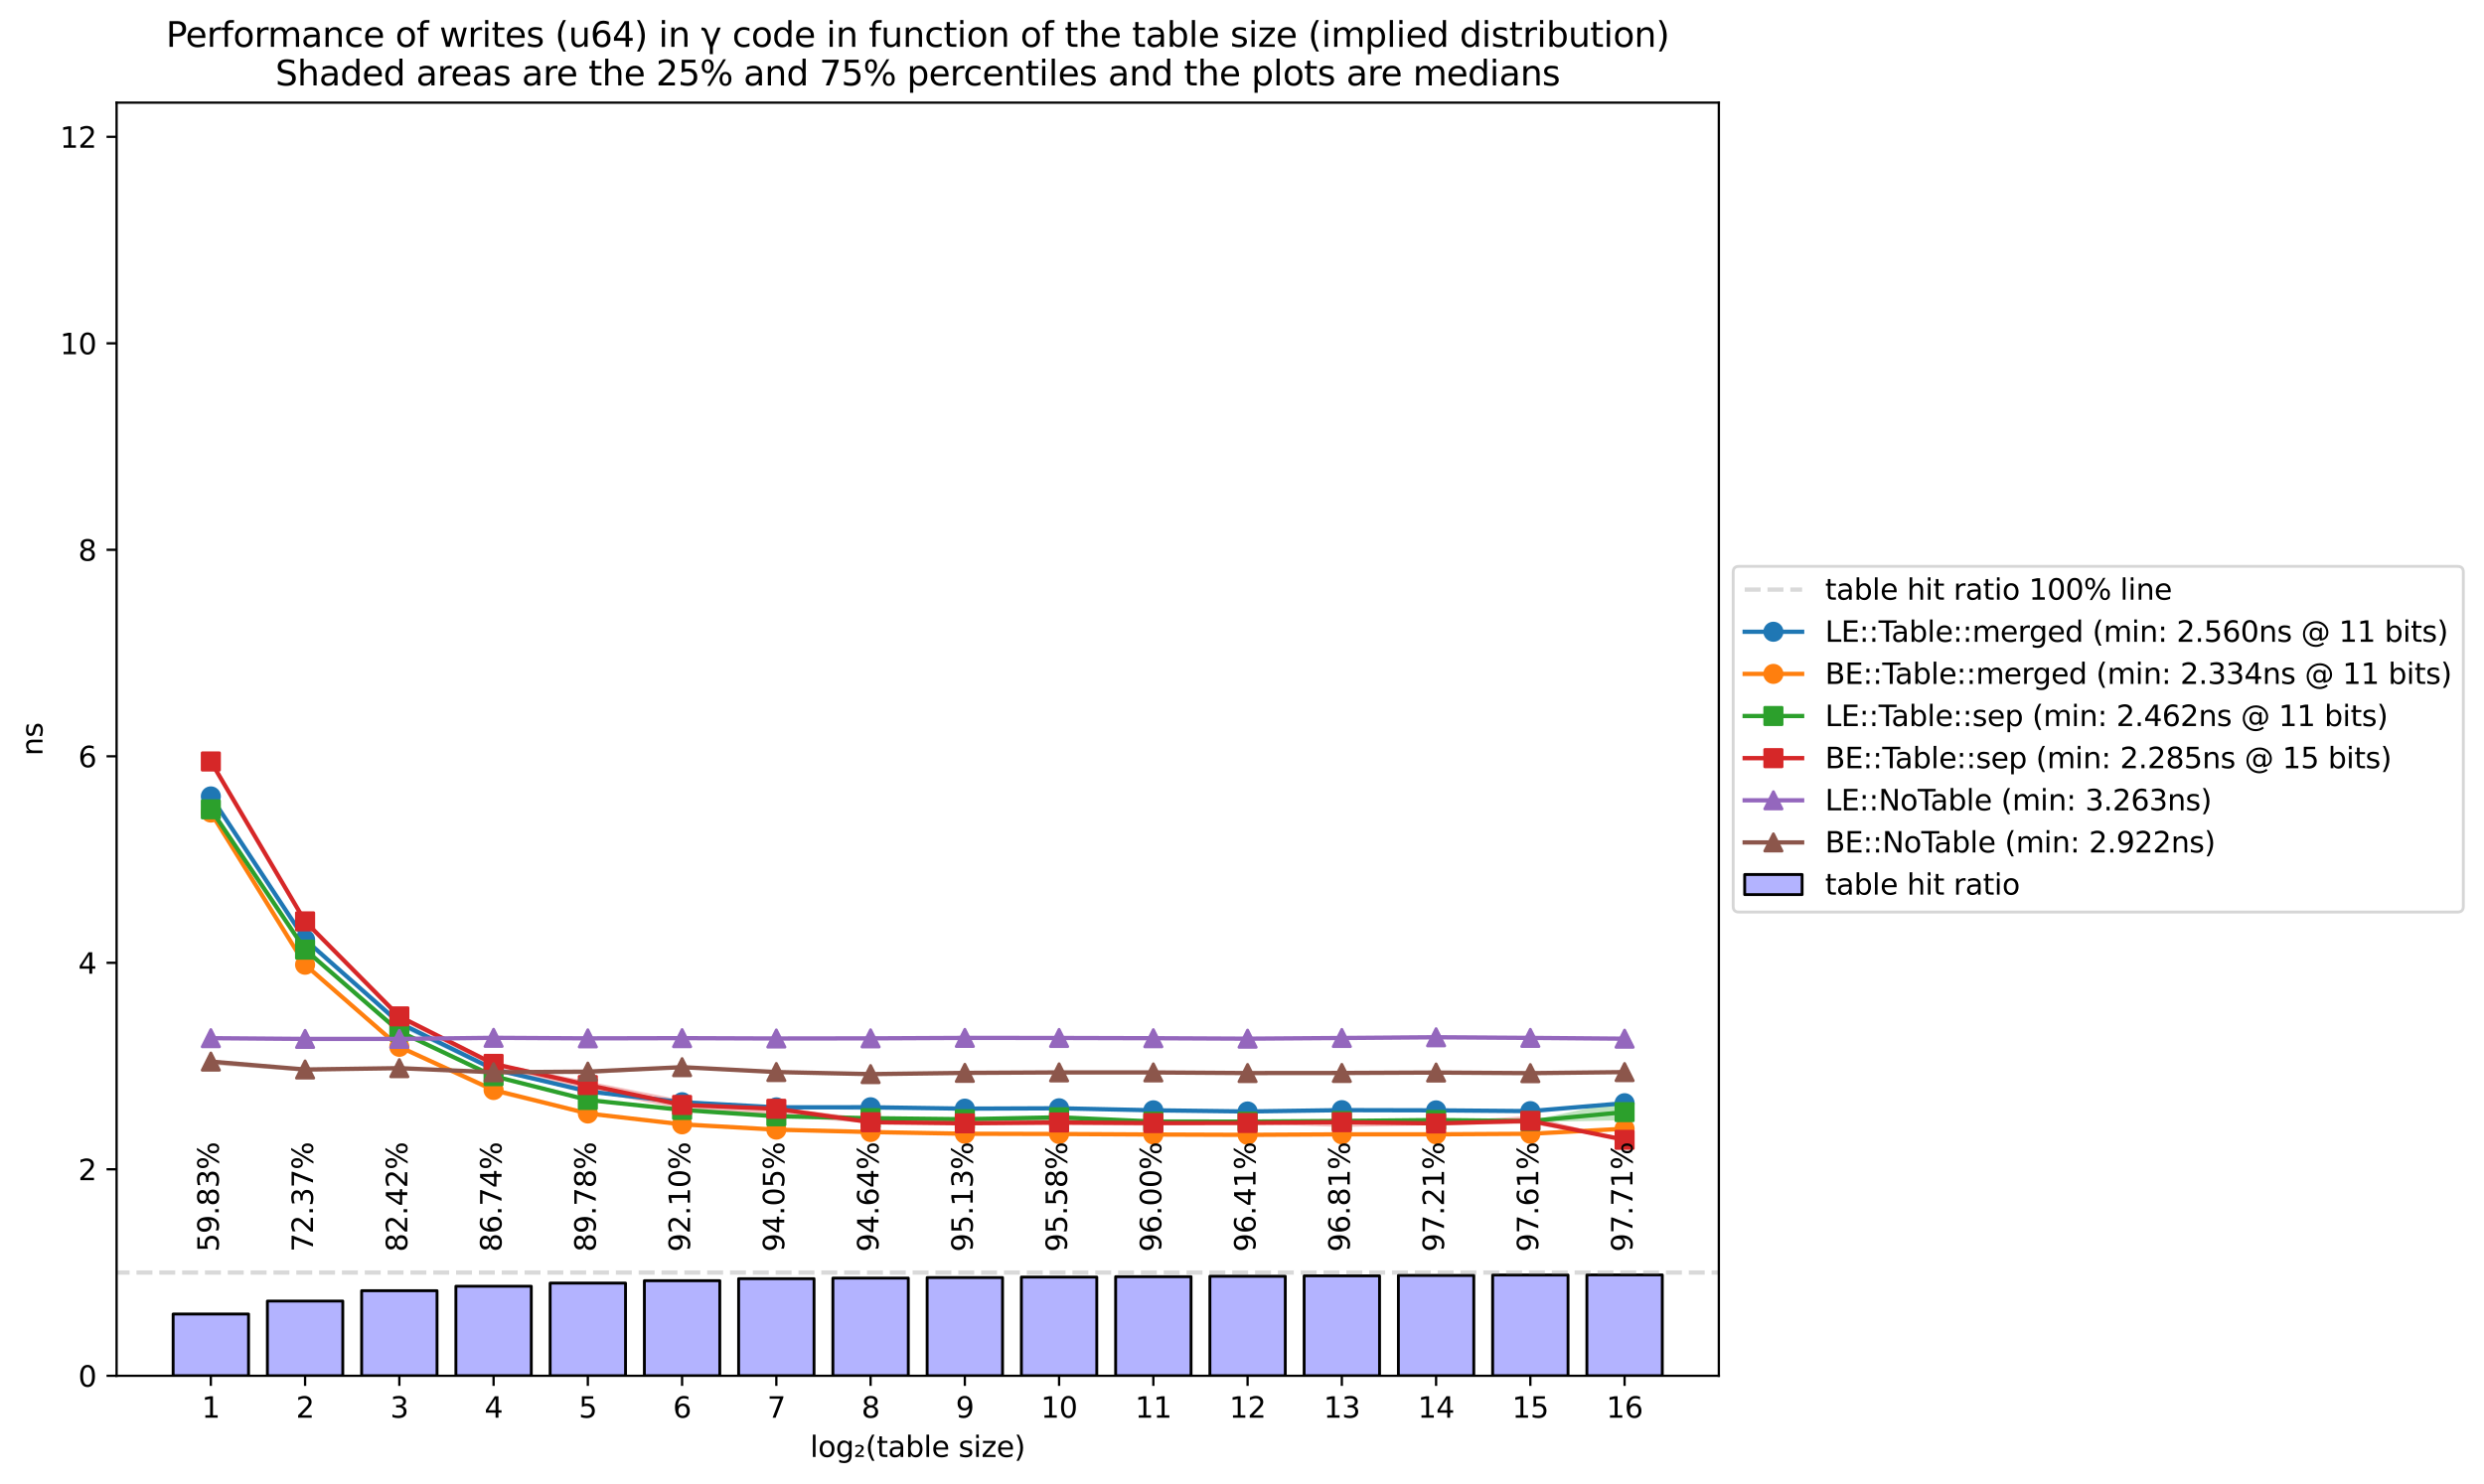 <?xml version="1.0" encoding="utf-8" standalone="no"?>
<!DOCTYPE svg PUBLIC "-//W3C//DTD SVG 1.1//EN"
  "http://www.w3.org/Graphics/SVG/1.1/DTD/svg11.dtd">
<svg xmlns:xlink="http://www.w3.org/1999/xlink" width="865.078pt" height="516.832pt" viewBox="0 0 865.078 516.832" xmlns="http://www.w3.org/2000/svg" version="1.1">
 <defs>
  <style type="text/css">*{stroke-linejoin: round; stroke-linecap: butt}</style>
 </defs>
 <g id="figure_1">
  <g id="patch_1">
   <path d="M 0 516.832 
L 865.078 516.832 
L 865.078 0 
L 0 0 
z
" style="fill: #ffffff"/>
  </g>
  <g id="axes_1">
   <g id="patch_2">
    <path d="M 40.603 479.276 
L 598.603 479.276 
L 598.603 35.755 
L 40.603 35.755 
z
" style="fill: #ffffff"/>
   </g>
   <g id="FillBetweenPolyCollection_1">
    <path d="M 73.427 276.831 
L 73.427 278.005 
L 106.25 327.468 
L 139.074 357.605 
L 171.897 373.262 
L 204.721 380.68 
L 237.544 384.561 
L 270.368 386.177 
L 303.191 386.734 
L 336.015 386.501 
L 368.838 386.658 
L 401.662 387.296 
L 434.485 387.663 
L 467.309 387.223 
L 500.133 387.083 
L 532.956 387.455 
L 565.78 384.492 
L 565.78 383.948 
L 565.78 383.948 
L 532.956 386.708 
L 500.133 386.562 
L 467.309 386.278 
L 434.485 386.887 
L 401.662 386.211 
L 368.838 385.836 
L 336.015 385.847 
L 303.191 385.449 
L 270.368 385.61 
L 237.544 383.85 
L 204.721 380.047 
L 171.897 372.372 
L 139.074 356.28 
L 106.25 327.158 
L 73.427 276.831 
z
" clip-path="url(#pf08e62f3e5)" style="fill: #1f77b4; fill-opacity: 0.3"/>
   </g>
   <g id="FillBetweenPolyCollection_2">
    <path d="M 73.427 283.002 
L 73.427 283.71 
L 106.25 336.766 
L 139.074 365.354 
L 171.897 380.774 
L 204.721 388.461 
L 237.544 391.791 
L 270.368 394.131 
L 303.191 394.891 
L 336.015 395.43 
L 368.838 395.517 
L 401.662 395.627 
L 434.485 395.436 
L 467.309 395.667 
L 500.133 395.295 
L 532.956 395.371 
L 565.78 393.571 
L 565.78 393.146 
L 565.78 393.146 
L 532.956 394.914 
L 500.133 395 
L 467.309 395.116 
L 434.485 395.041 
L 401.662 395.044 
L 368.838 394.932 
L 336.015 394.876 
L 303.191 394.242 
L 270.368 393.379 
L 237.544 391.533 
L 204.721 387.688 
L 171.897 379.649 
L 139.074 364.46 
L 106.25 335.899 
L 73.427 283.002 
z
" clip-path="url(#pf08e62f3e5)" style="fill: #ff7f0e; fill-opacity: 0.3"/>
   </g>
   <g id="FillBetweenPolyCollection_3">
    <path d="M 73.427 281.493 
L 73.427 282.242 
L 106.25 331.167 
L 139.074 359.954 
L 171.897 375.449 
L 204.721 383.403 
L 237.544 387.17 
L 270.368 389.212 
L 303.191 390.283 
L 336.015 390.443 
L 368.838 390.299 
L 401.662 390.774 
L 434.485 391.151 
L 467.309 390.656 
L 500.133 390.501 
L 532.956 390.939 
L 565.78 390.244 
L 565.78 383.37 
L 565.78 383.37 
L 532.956 390.378 
L 500.133 390.035 
L 467.309 390.258 
L 434.485 390.44 
L 401.662 390.443 
L 368.838 388.766 
L 336.015 389.678 
L 303.191 389.204 
L 270.368 388.267 
L 237.544 386.242 
L 204.721 382.899 
L 171.897 374.536 
L 139.074 358.906 
L 106.25 330.675 
L 73.427 281.493 
z
" clip-path="url(#pf08e62f3e5)" style="fill: #2ca02c; fill-opacity: 0.3"/>
   </g>
   <g id="FillBetweenPolyCollection_4">
    <path d="M 73.427 263.765 
L 73.427 265.947 
L 106.25 321.63 
L 139.074 355.255 
L 171.897 371.682 
L 204.721 380.123 
L 237.544 386.28 
L 270.368 388.93 
L 303.191 391.289 
L 336.015 391.811 
L 368.838 391.948 
L 401.662 392.157 
L 434.485 391.483 
L 467.309 392.587 
L 500.133 392.005 
L 532.956 391.487 
L 565.78 397.358 
L 565.78 396.978 
L 565.78 396.978 
L 532.956 388.761 
L 500.133 390.684 
L 467.309 390.612 
L 434.485 390.211 
L 401.662 390.692 
L 368.838 389.885 
L 336.015 389.545 
L 303.191 389.626 
L 270.368 385.677 
L 237.544 383.182 
L 204.721 376.675 
L 171.897 370.197 
L 139.074 353.589 
L 106.25 320.588 
L 73.427 263.765 
z
" clip-path="url(#pf08e62f3e5)" style="fill: #d62728; fill-opacity: 0.3"/>
   </g>
   <g id="FillBetweenPolyCollection_5">
    <path d="M 73.427 361.299 
L 73.427 361.974 
L 106.25 362.248 
L 139.074 362.355 
L 171.897 362.129 
L 204.721 362.04 
L 237.544 362.182 
L 270.368 362.302 
L 303.191 362.093 
L 336.015 361.985 
L 368.838 361.926 
L 401.662 361.898 
L 434.485 362.091 
L 467.309 361.942 
L 500.133 361.588 
L 532.956 361.955 
L 565.78 362.203 
L 565.78 361.291 
L 565.78 361.291 
L 532.956 361.088 
L 500.133 360.555 
L 467.309 361.215 
L 434.485 361.607 
L 401.662 361.472 
L 368.838 361.234 
L 336.015 360.853 
L 303.191 361.54 
L 270.368 361.652 
L 237.544 361.307 
L 204.721 361.29 
L 171.897 361.25 
L 139.074 361.592 
L 106.25 361.705 
L 73.427 361.299 
z
" clip-path="url(#pf08e62f3e5)" style="fill: #9467bd; fill-opacity: 0.3"/>
   </g>
   <g id="FillBetweenPolyCollection_6">
    <path d="M 73.427 369.209 
L 73.427 370.924 
L 106.25 373.308 
L 139.074 372.585 
L 171.897 373.868 
L 204.721 374.242 
L 237.544 372.159 
L 270.368 373.948 
L 303.191 374.594 
L 336.015 374.026 
L 368.838 374.237 
L 401.662 374.103 
L 434.485 374.233 
L 467.309 374.307 
L 500.133 373.948 
L 532.956 374.022 
L 565.78 373.811 
L 565.78 373.159 
L 565.78 373.159 
L 532.956 373.29 
L 500.133 373.345 
L 467.309 373.517 
L 434.485 373.463 
L 401.662 373.2 
L 368.838 373.315 
L 336.015 373.403 
L 303.191 373.981 
L 270.368 373.263 
L 237.544 371.389 
L 204.721 372.778 
L 171.897 373.07 
L 139.074 371.692 
L 106.25 372.175 
L 73.427 369.209 
z
" clip-path="url(#pf08e62f3e5)" style="fill: #8c564b; fill-opacity: 0.3"/>
   </g>
   <g id="patch_3">
    <path d="M 60.297 479.276 
L 86.556 479.276 
L 86.556 457.756 
L 60.297 457.756 
z
" clip-path="url(#pf08e62f3e5)" style="fill: #0000ff; fill-opacity: 0.3; stroke: #000000; stroke-linejoin: miter"/>
   </g>
   <g id="patch_4">
    <path d="M 93.121 479.276 
L 119.38 479.276 
L 119.38 453.244 
L 93.121 453.244 
z
" clip-path="url(#pf08e62f3e5)" style="fill: #0000ff; fill-opacity: 0.3; stroke: #000000; stroke-linejoin: miter"/>
   </g>
   <g id="patch_5">
    <path d="M 125.944 479.276 
L 152.203 479.276 
L 152.203 449.631 
L 125.944 449.631 
z
" clip-path="url(#pf08e62f3e5)" style="fill: #0000ff; fill-opacity: 0.3; stroke: #000000; stroke-linejoin: miter"/>
   </g>
   <g id="patch_6">
    <path d="M 158.768 479.276 
L 185.027 479.276 
L 185.027 448.079 
L 158.768 448.079 
z
" clip-path="url(#pf08e62f3e5)" style="fill: #0000ff; fill-opacity: 0.3; stroke: #000000; stroke-linejoin: miter"/>
   </g>
   <g id="patch_7">
    <path d="M 191.591 479.276 
L 217.85 479.276 
L 217.85 446.982 
L 191.591 446.982 
z
" clip-path="url(#pf08e62f3e5)" style="fill: #0000ff; fill-opacity: 0.3; stroke: #000000; stroke-linejoin: miter"/>
   </g>
   <g id="patch_8">
    <path d="M 224.415 479.276 
L 250.674 479.276 
L 250.674 446.148 
L 224.415 446.148 
z
" clip-path="url(#pf08e62f3e5)" style="fill: #0000ff; fill-opacity: 0.3; stroke: #000000; stroke-linejoin: miter"/>
   </g>
   <g id="patch_9">
    <path d="M 257.238 479.276 
L 283.497 479.276 
L 283.497 445.446 
L 257.238 445.446 
z
" clip-path="url(#pf08e62f3e5)" style="fill: #0000ff; fill-opacity: 0.3; stroke: #000000; stroke-linejoin: miter"/>
   </g>
   <g id="patch_10">
    <path d="M 290.062 479.276 
L 316.321 479.276 
L 316.321 445.237 
L 290.062 445.237 
z
" clip-path="url(#pf08e62f3e5)" style="fill: #0000ff; fill-opacity: 0.3; stroke: #000000; stroke-linejoin: miter"/>
   </g>
   <g id="patch_11">
    <path d="M 322.885 479.276 
L 349.144 479.276 
L 349.144 445.059 
L 322.885 445.059 
z
" clip-path="url(#pf08e62f3e5)" style="fill: #0000ff; fill-opacity: 0.3; stroke: #000000; stroke-linejoin: miter"/>
   </g>
   <g id="patch_12">
    <path d="M 355.709 479.276 
L 381.968 479.276 
L 381.968 444.897 
L 355.709 444.897 
z
" clip-path="url(#pf08e62f3e5)" style="fill: #0000ff; fill-opacity: 0.3; stroke: #000000; stroke-linejoin: miter"/>
   </g>
   <g id="patch_13">
    <path d="M 388.533 479.276 
L 414.791 479.276 
L 414.791 444.748 
L 388.533 444.748 
z
" clip-path="url(#pf08e62f3e5)" style="fill: #0000ff; fill-opacity: 0.3; stroke: #000000; stroke-linejoin: miter"/>
   </g>
   <g id="patch_14">
    <path d="M 421.356 479.276 
L 447.615 479.276 
L 447.615 444.601 
L 421.356 444.601 
z
" clip-path="url(#pf08e62f3e5)" style="fill: #0000ff; fill-opacity: 0.3; stroke: #000000; stroke-linejoin: miter"/>
   </g>
   <g id="patch_15">
    <path d="M 454.18 479.276 
L 480.438 479.276 
L 480.438 444.454 
L 454.18 444.454 
z
" clip-path="url(#pf08e62f3e5)" style="fill: #0000ff; fill-opacity: 0.3; stroke: #000000; stroke-linejoin: miter"/>
   </g>
   <g id="patch_16">
    <path d="M 487.003 479.276 
L 513.262 479.276 
L 513.262 444.31 
L 487.003 444.31 
z
" clip-path="url(#pf08e62f3e5)" style="fill: #0000ff; fill-opacity: 0.3; stroke: #000000; stroke-linejoin: miter"/>
   </g>
   <g id="patch_17">
    <path d="M 519.827 479.276 
L 546.085 479.276 
L 546.085 444.166 
L 519.827 444.166 
z
" clip-path="url(#pf08e62f3e5)" style="fill: #0000ff; fill-opacity: 0.3; stroke: #000000; stroke-linejoin: miter"/>
   </g>
   <g id="patch_18">
    <path d="M 552.65 479.276 
L 578.909 479.276 
L 578.909 444.13 
L 552.65 444.13 
z
" clip-path="url(#pf08e62f3e5)" style="fill: #0000ff; fill-opacity: 0.3; stroke: #000000; stroke-linejoin: miter"/>
   </g>
   <g id="matplotlib.axis_1">
    <g id="xtick_1">
     <g id="line2d_1">
      <defs>
       <path id="m3a7dc473c8" d="M 0 0 
L 0 3.5 
" style="stroke: #000000; stroke-width: 0.8"/>
      </defs>
      <g>
       <use xlink:href="#m3a7dc473c8" x="73.427" y="479.276" style="stroke: #000000; stroke-width: 0.8"/>
      </g>
     </g>
     <g id="text_1">
      <!-- 1 -->
      <g transform="translate(70.245 493.874) scale(0.1 -0.1)">
       <defs>
        <path id="DejaVuSans-31" d="M 794 531 
L 1825 531 
L 1825 4091 
L 703 3866 
L 703 4441 
L 1819 4666 
L 2450 4666 
L 2450 531 
L 3481 531 
L 3481 0 
L 794 0 
L 794 531 
z
" transform="scale(0.016)"/>
       </defs>
       <use xlink:href="#DejaVuSans-31"/>
      </g>
     </g>
    </g>
    <g id="xtick_2">
     <g id="line2d_2">
      <g>
       <use xlink:href="#m3a7dc473c8" x="106.25" y="479.276" style="stroke: #000000; stroke-width: 0.8"/>
      </g>
     </g>
     <g id="text_2">
      <!-- 2 -->
      <g transform="translate(103.069 493.874) scale(0.1 -0.1)">
       <defs>
        <path id="DejaVuSans-32" d="M 1228 531 
L 3431 531 
L 3431 0 
L 469 0 
L 469 531 
Q 828 903 1448 1529 
Q 2069 2156 2228 2338 
Q 2531 2678 2651 2914 
Q 2772 3150 2772 3378 
Q 2772 3750 2511 3984 
Q 2250 4219 1831 4219 
Q 1534 4219 1204 4116 
Q 875 4013 500 3803 
L 500 4441 
Q 881 4594 1212 4672 
Q 1544 4750 1819 4750 
Q 2544 4750 2975 4387 
Q 3406 4025 3406 3419 
Q 3406 3131 3298 2873 
Q 3191 2616 2906 2266 
Q 2828 2175 2409 1742 
Q 1991 1309 1228 531 
z
" transform="scale(0.016)"/>
       </defs>
       <use xlink:href="#DejaVuSans-32"/>
      </g>
     </g>
    </g>
    <g id="xtick_3">
     <g id="line2d_3">
      <g>
       <use xlink:href="#m3a7dc473c8" x="139.074" y="479.276" style="stroke: #000000; stroke-width: 0.8"/>
      </g>
     </g>
     <g id="text_3">
      <!-- 3 -->
      <g transform="translate(135.892 493.874) scale(0.1 -0.1)">
       <defs>
        <path id="DejaVuSans-33" d="M 2597 2516 
Q 3050 2419 3304 2112 
Q 3559 1806 3559 1356 
Q 3559 666 3084 287 
Q 2609 -91 1734 -91 
Q 1441 -91 1130 -33 
Q 819 25 488 141 
L 488 750 
Q 750 597 1062 519 
Q 1375 441 1716 441 
Q 2309 441 2620 675 
Q 2931 909 2931 1356 
Q 2931 1769 2642 2001 
Q 2353 2234 1838 2234 
L 1294 2234 
L 1294 2753 
L 1863 2753 
Q 2328 2753 2575 2939 
Q 2822 3125 2822 3475 
Q 2822 3834 2567 4026 
Q 2313 4219 1838 4219 
Q 1578 4219 1281 4162 
Q 984 4106 628 3988 
L 628 4550 
Q 988 4650 1302 4700 
Q 1616 4750 1894 4750 
Q 2613 4750 3031 4423 
Q 3450 4097 3450 3541 
Q 3450 3153 3228 2886 
Q 3006 2619 2597 2516 
z
" transform="scale(0.016)"/>
       </defs>
       <use xlink:href="#DejaVuSans-33"/>
      </g>
     </g>
    </g>
    <g id="xtick_4">
     <g id="line2d_4">
      <g>
       <use xlink:href="#m3a7dc473c8" x="171.897" y="479.276" style="stroke: #000000; stroke-width: 0.8"/>
      </g>
     </g>
     <g id="text_4">
      <!-- 4 -->
      <g transform="translate(168.716 493.874) scale(0.1 -0.1)">
       <defs>
        <path id="DejaVuSans-34" d="M 2419 4116 
L 825 1625 
L 2419 1625 
L 2419 4116 
z
M 2253 4666 
L 3047 4666 
L 3047 1625 
L 3713 1625 
L 3713 1100 
L 3047 1100 
L 3047 0 
L 2419 0 
L 2419 1100 
L 313 1100 
L 313 1709 
L 2253 4666 
z
" transform="scale(0.016)"/>
       </defs>
       <use xlink:href="#DejaVuSans-34"/>
      </g>
     </g>
    </g>
    <g id="xtick_5">
     <g id="line2d_5">
      <g>
       <use xlink:href="#m3a7dc473c8" x="204.721" y="479.276" style="stroke: #000000; stroke-width: 0.8"/>
      </g>
     </g>
     <g id="text_5">
      <!-- 5 -->
      <g transform="translate(201.54 493.874) scale(0.1 -0.1)">
       <defs>
        <path id="DejaVuSans-35" d="M 691 4666 
L 3169 4666 
L 3169 4134 
L 1269 4134 
L 1269 2991 
Q 1406 3038 1543 3061 
Q 1681 3084 1819 3084 
Q 2600 3084 3056 2656 
Q 3513 2228 3513 1497 
Q 3513 744 3044 326 
Q 2575 -91 1722 -91 
Q 1428 -91 1123 -41 
Q 819 9 494 109 
L 494 744 
Q 775 591 1075 516 
Q 1375 441 1709 441 
Q 2250 441 2565 725 
Q 2881 1009 2881 1497 
Q 2881 1984 2565 2268 
Q 2250 2553 1709 2553 
Q 1456 2553 1204 2497 
Q 953 2441 691 2322 
L 691 4666 
z
" transform="scale(0.016)"/>
       </defs>
       <use xlink:href="#DejaVuSans-35"/>
      </g>
     </g>
    </g>
    <g id="xtick_6">
     <g id="line2d_6">
      <g>
       <use xlink:href="#m3a7dc473c8" x="237.544" y="479.276" style="stroke: #000000; stroke-width: 0.8"/>
      </g>
     </g>
     <g id="text_6">
      <!-- 6 -->
      <g transform="translate(234.363 493.874) scale(0.1 -0.1)">
       <defs>
        <path id="DejaVuSans-36" d="M 2113 2584 
Q 1688 2584 1439 2293 
Q 1191 2003 1191 1497 
Q 1191 994 1439 701 
Q 1688 409 2113 409 
Q 2538 409 2786 701 
Q 3034 994 3034 1497 
Q 3034 2003 2786 2293 
Q 2538 2584 2113 2584 
z
M 3366 4563 
L 3366 3988 
Q 3128 4100 2886 4159 
Q 2644 4219 2406 4219 
Q 1781 4219 1451 3797 
Q 1122 3375 1075 2522 
Q 1259 2794 1537 2939 
Q 1816 3084 2150 3084 
Q 2853 3084 3261 2657 
Q 3669 2231 3669 1497 
Q 3669 778 3244 343 
Q 2819 -91 2113 -91 
Q 1303 -91 875 529 
Q 447 1150 447 2328 
Q 447 3434 972 4092 
Q 1497 4750 2381 4750 
Q 2619 4750 2861 4703 
Q 3103 4656 3366 4563 
z
" transform="scale(0.016)"/>
       </defs>
       <use xlink:href="#DejaVuSans-36"/>
      </g>
     </g>
    </g>
    <g id="xtick_7">
     <g id="line2d_7">
      <g>
       <use xlink:href="#m3a7dc473c8" x="270.368" y="479.276" style="stroke: #000000; stroke-width: 0.8"/>
      </g>
     </g>
     <g id="text_7">
      <!-- 7 -->
      <g transform="translate(267.187 493.874) scale(0.1 -0.1)">
       <defs>
        <path id="DejaVuSans-37" d="M 525 4666 
L 3525 4666 
L 3525 4397 
L 1831 0 
L 1172 0 
L 2766 4134 
L 525 4134 
L 525 4666 
z
" transform="scale(0.016)"/>
       </defs>
       <use xlink:href="#DejaVuSans-37"/>
      </g>
     </g>
    </g>
    <g id="xtick_8">
     <g id="line2d_8">
      <g>
       <use xlink:href="#m3a7dc473c8" x="303.191" y="479.276" style="stroke: #000000; stroke-width: 0.8"/>
      </g>
     </g>
     <g id="text_8">
      <!-- 8 -->
      <g transform="translate(300.01 493.874) scale(0.1 -0.1)">
       <defs>
        <path id="DejaVuSans-38" d="M 2034 2216 
Q 1584 2216 1326 1975 
Q 1069 1734 1069 1313 
Q 1069 891 1326 650 
Q 1584 409 2034 409 
Q 2484 409 2743 651 
Q 3003 894 3003 1313 
Q 3003 1734 2745 1975 
Q 2488 2216 2034 2216 
z
M 1403 2484 
Q 997 2584 770 2862 
Q 544 3141 544 3541 
Q 544 4100 942 4425 
Q 1341 4750 2034 4750 
Q 2731 4750 3128 4425 
Q 3525 4100 3525 3541 
Q 3525 3141 3298 2862 
Q 3072 2584 2669 2484 
Q 3125 2378 3379 2068 
Q 3634 1759 3634 1313 
Q 3634 634 3220 271 
Q 2806 -91 2034 -91 
Q 1263 -91 848 271 
Q 434 634 434 1313 
Q 434 1759 690 2068 
Q 947 2378 1403 2484 
z
M 1172 3481 
Q 1172 3119 1398 2916 
Q 1625 2713 2034 2713 
Q 2441 2713 2670 2916 
Q 2900 3119 2900 3481 
Q 2900 3844 2670 4047 
Q 2441 4250 2034 4250 
Q 1625 4250 1398 4047 
Q 1172 3844 1172 3481 
z
" transform="scale(0.016)"/>
       </defs>
       <use xlink:href="#DejaVuSans-38"/>
      </g>
     </g>
    </g>
    <g id="xtick_9">
     <g id="line2d_9">
      <g>
       <use xlink:href="#m3a7dc473c8" x="336.015" y="479.276" style="stroke: #000000; stroke-width: 0.8"/>
      </g>
     </g>
     <g id="text_9">
      <!-- 9 -->
      <g transform="translate(332.834 493.874) scale(0.1 -0.1)">
       <defs>
        <path id="DejaVuSans-39" d="M 703 97 
L 703 672 
Q 941 559 1184 500 
Q 1428 441 1663 441 
Q 2288 441 2617 861 
Q 2947 1281 2994 2138 
Q 2813 1869 2534 1725 
Q 2256 1581 1919 1581 
Q 1219 1581 811 2004 
Q 403 2428 403 3163 
Q 403 3881 828 4315 
Q 1253 4750 1959 4750 
Q 2769 4750 3195 4129 
Q 3622 3509 3622 2328 
Q 3622 1225 3098 567 
Q 2575 -91 1691 -91 
Q 1453 -91 1209 -44 
Q 966 3 703 97 
z
M 1959 2075 
Q 2384 2075 2632 2365 
Q 2881 2656 2881 3163 
Q 2881 3666 2632 3958 
Q 2384 4250 1959 4250 
Q 1534 4250 1286 3958 
Q 1038 3666 1038 3163 
Q 1038 2656 1286 2365 
Q 1534 2075 1959 2075 
z
" transform="scale(0.016)"/>
       </defs>
       <use xlink:href="#DejaVuSans-39"/>
      </g>
     </g>
    </g>
    <g id="xtick_10">
     <g id="line2d_10">
      <g>
       <use xlink:href="#m3a7dc473c8" x="368.838" y="479.276" style="stroke: #000000; stroke-width: 0.8"/>
      </g>
     </g>
     <g id="text_10">
      <!-- 10 -->
      <g transform="translate(362.476 493.874) scale(0.1 -0.1)">
       <defs>
        <path id="DejaVuSans-30" d="M 2034 4250 
Q 1547 4250 1301 3770 
Q 1056 3291 1056 2328 
Q 1056 1369 1301 889 
Q 1547 409 2034 409 
Q 2525 409 2770 889 
Q 3016 1369 3016 2328 
Q 3016 3291 2770 3770 
Q 2525 4250 2034 4250 
z
M 2034 4750 
Q 2819 4750 3233 4129 
Q 3647 3509 3647 2328 
Q 3647 1150 3233 529 
Q 2819 -91 2034 -91 
Q 1250 -91 836 529 
Q 422 1150 422 2328 
Q 422 3509 836 4129 
Q 1250 4750 2034 4750 
z
" transform="scale(0.016)"/>
       </defs>
       <use xlink:href="#DejaVuSans-31"/>
       <use xlink:href="#DejaVuSans-30" transform="translate(63.623 0)"/>
      </g>
     </g>
    </g>
    <g id="xtick_11">
     <g id="line2d_11">
      <g>
       <use xlink:href="#m3a7dc473c8" x="401.662" y="479.276" style="stroke: #000000; stroke-width: 0.8"/>
      </g>
     </g>
     <g id="text_11">
      <!-- 11 -->
      <g transform="translate(395.299 493.874) scale(0.1 -0.1)">
       <use xlink:href="#DejaVuSans-31"/>
       <use xlink:href="#DejaVuSans-31" transform="translate(63.623 0)"/>
      </g>
     </g>
    </g>
    <g id="xtick_12">
     <g id="line2d_12">
      <g>
       <use xlink:href="#m3a7dc473c8" x="434.485" y="479.276" style="stroke: #000000; stroke-width: 0.8"/>
      </g>
     </g>
     <g id="text_12">
      <!-- 12 -->
      <g transform="translate(428.123 493.874) scale(0.1 -0.1)">
       <use xlink:href="#DejaVuSans-31"/>
       <use xlink:href="#DejaVuSans-32" transform="translate(63.623 0)"/>
      </g>
     </g>
    </g>
    <g id="xtick_13">
     <g id="line2d_13">
      <g>
       <use xlink:href="#m3a7dc473c8" x="467.309" y="479.276" style="stroke: #000000; stroke-width: 0.8"/>
      </g>
     </g>
     <g id="text_13">
      <!-- 13 -->
      <g transform="translate(460.947 493.874) scale(0.1 -0.1)">
       <use xlink:href="#DejaVuSans-31"/>
       <use xlink:href="#DejaVuSans-33" transform="translate(63.623 0)"/>
      </g>
     </g>
    </g>
    <g id="xtick_14">
     <g id="line2d_14">
      <g>
       <use xlink:href="#m3a7dc473c8" x="500.133" y="479.276" style="stroke: #000000; stroke-width: 0.8"/>
      </g>
     </g>
     <g id="text_14">
      <!-- 14 -->
      <g transform="translate(493.77 493.874) scale(0.1 -0.1)">
       <use xlink:href="#DejaVuSans-31"/>
       <use xlink:href="#DejaVuSans-34" transform="translate(63.623 0)"/>
      </g>
     </g>
    </g>
    <g id="xtick_15">
     <g id="line2d_15">
      <g>
       <use xlink:href="#m3a7dc473c8" x="532.956" y="479.276" style="stroke: #000000; stroke-width: 0.8"/>
      </g>
     </g>
     <g id="text_15">
      <!-- 15 -->
      <g transform="translate(526.594 493.874) scale(0.1 -0.1)">
       <use xlink:href="#DejaVuSans-31"/>
       <use xlink:href="#DejaVuSans-35" transform="translate(63.623 0)"/>
      </g>
     </g>
    </g>
    <g id="xtick_16">
     <g id="line2d_16">
      <g>
       <use xlink:href="#m3a7dc473c8" x="565.78" y="479.276" style="stroke: #000000; stroke-width: 0.8"/>
      </g>
     </g>
     <g id="text_16">
      <!-- 16 -->
      <g transform="translate(559.417 493.874) scale(0.1 -0.1)">
       <use xlink:href="#DejaVuSans-31"/>
       <use xlink:href="#DejaVuSans-36" transform="translate(63.623 0)"/>
      </g>
     </g>
    </g>
    <g id="text_17">
     <!-- log₂(table size) -->
     <g transform="translate(282.127 507.552) scale(0.1 -0.1)">
      <defs>
       <path id="DejaVuSans-6c" d="M 603 4863 
L 1178 4863 
L 1178 0 
L 603 0 
L 603 4863 
z
" transform="scale(0.016)"/>
       <path id="DejaVuSans-6f" d="M 1959 3097 
Q 1497 3097 1228 2736 
Q 959 2375 959 1747 
Q 959 1119 1226 758 
Q 1494 397 1959 397 
Q 2419 397 2687 759 
Q 2956 1122 2956 1747 
Q 2956 2369 2687 2733 
Q 2419 3097 1959 3097 
z
M 1959 3584 
Q 2709 3584 3137 3096 
Q 3566 2609 3566 1747 
Q 3566 888 3137 398 
Q 2709 -91 1959 -91 
Q 1206 -91 779 398 
Q 353 888 353 1747 
Q 353 2609 779 3096 
Q 1206 3584 1959 3584 
z
" transform="scale(0.016)"/>
       <path id="DejaVuSans-67" d="M 2906 1791 
Q 2906 2416 2648 2759 
Q 2391 3103 1925 3103 
Q 1463 3103 1205 2759 
Q 947 2416 947 1791 
Q 947 1169 1205 825 
Q 1463 481 1925 481 
Q 2391 481 2648 825 
Q 2906 1169 2906 1791 
z
M 3481 434 
Q 3481 -459 3084 -895 
Q 2688 -1331 1869 -1331 
Q 1566 -1331 1297 -1286 
Q 1028 -1241 775 -1147 
L 775 -588 
Q 1028 -725 1275 -790 
Q 1522 -856 1778 -856 
Q 2344 -856 2625 -561 
Q 2906 -266 2906 331 
L 2906 616 
Q 2728 306 2450 153 
Q 2172 0 1784 0 
Q 1141 0 747 490 
Q 353 981 353 1791 
Q 353 2603 747 3093 
Q 1141 3584 1784 3584 
Q 2172 3584 2450 3431 
Q 2728 3278 2906 2969 
L 2906 3500 
L 3481 3500 
L 3481 434 
z
" transform="scale(0.016)"/>
       <path id="DejaVuSans-2082" d="M 838 356 
L 2163 356 
L 2163 0 
L 294 0 
L 294 343 
Q 400 440 597 615 
Q 1672 1568 1672 1862 
Q 1672 2068 1509 2194 
Q 1347 2321 1081 2321 
Q 919 2321 728 2266 
Q 538 2212 313 2103 
L 313 2487 
Q 553 2575 761 2618 
Q 969 2662 1147 2662 
Q 1600 2662 1872 2456 
Q 2144 2250 2144 1912 
Q 2144 1478 1109 590 
Q 934 440 838 356 
z
" transform="scale(0.016)"/>
       <path id="DejaVuSans-28" d="M 1984 4856 
Q 1566 4138 1362 3434 
Q 1159 2731 1159 2009 
Q 1159 1288 1364 580 
Q 1569 -128 1984 -844 
L 1484 -844 
Q 1016 -109 783 600 
Q 550 1309 550 2009 
Q 550 2706 781 3412 
Q 1013 4119 1484 4856 
L 1984 4856 
z
" transform="scale(0.016)"/>
       <path id="DejaVuSans-74" d="M 1172 4494 
L 1172 3500 
L 2356 3500 
L 2356 3053 
L 1172 3053 
L 1172 1153 
Q 1172 725 1289 603 
Q 1406 481 1766 481 
L 2356 481 
L 2356 0 
L 1766 0 
Q 1100 0 847 248 
Q 594 497 594 1153 
L 594 3053 
L 172 3053 
L 172 3500 
L 594 3500 
L 594 4494 
L 1172 4494 
z
" transform="scale(0.016)"/>
       <path id="DejaVuSans-61" d="M 2194 1759 
Q 1497 1759 1228 1600 
Q 959 1441 959 1056 
Q 959 750 1161 570 
Q 1363 391 1709 391 
Q 2188 391 2477 730 
Q 2766 1069 2766 1631 
L 2766 1759 
L 2194 1759 
z
M 3341 1997 
L 3341 0 
L 2766 0 
L 2766 531 
Q 2569 213 2275 61 
Q 1981 -91 1556 -91 
Q 1019 -91 701 211 
Q 384 513 384 1019 
Q 384 1609 779 1909 
Q 1175 2209 1959 2209 
L 2766 2209 
L 2766 2266 
Q 2766 2663 2505 2880 
Q 2244 3097 1772 3097 
Q 1472 3097 1187 3025 
Q 903 2953 641 2809 
L 641 3341 
Q 956 3463 1253 3523 
Q 1550 3584 1831 3584 
Q 2591 3584 2966 3190 
Q 3341 2797 3341 1997 
z
" transform="scale(0.016)"/>
       <path id="DejaVuSans-62" d="M 3116 1747 
Q 3116 2381 2855 2742 
Q 2594 3103 2138 3103 
Q 1681 3103 1420 2742 
Q 1159 2381 1159 1747 
Q 1159 1113 1420 752 
Q 1681 391 2138 391 
Q 2594 391 2855 752 
Q 3116 1113 3116 1747 
z
M 1159 2969 
Q 1341 3281 1617 3432 
Q 1894 3584 2278 3584 
Q 2916 3584 3314 3078 
Q 3713 2572 3713 1747 
Q 3713 922 3314 415 
Q 2916 -91 2278 -91 
Q 1894 -91 1617 61 
Q 1341 213 1159 525 
L 1159 0 
L 581 0 
L 581 4863 
L 1159 4863 
L 1159 2969 
z
" transform="scale(0.016)"/>
       <path id="DejaVuSans-65" d="M 3597 1894 
L 3597 1613 
L 953 1613 
Q 991 1019 1311 708 
Q 1631 397 2203 397 
Q 2534 397 2845 478 
Q 3156 559 3463 722 
L 3463 178 
Q 3153 47 2828 -22 
Q 2503 -91 2169 -91 
Q 1331 -91 842 396 
Q 353 884 353 1716 
Q 353 2575 817 3079 
Q 1281 3584 2069 3584 
Q 2775 3584 3186 3129 
Q 3597 2675 3597 1894 
z
M 3022 2063 
Q 3016 2534 2758 2815 
Q 2500 3097 2075 3097 
Q 1594 3097 1305 2825 
Q 1016 2553 972 2059 
L 3022 2063 
z
" transform="scale(0.016)"/>
       <path id="DejaVuSans-20" transform="scale(0.016)"/>
       <path id="DejaVuSans-73" d="M 2834 3397 
L 2834 2853 
Q 2591 2978 2328 3040 
Q 2066 3103 1784 3103 
Q 1356 3103 1142 2972 
Q 928 2841 928 2578 
Q 928 2378 1081 2264 
Q 1234 2150 1697 2047 
L 1894 2003 
Q 2506 1872 2764 1633 
Q 3022 1394 3022 966 
Q 3022 478 2636 193 
Q 2250 -91 1575 -91 
Q 1294 -91 989 -36 
Q 684 19 347 128 
L 347 722 
Q 666 556 975 473 
Q 1284 391 1588 391 
Q 1994 391 2212 530 
Q 2431 669 2431 922 
Q 2431 1156 2273 1281 
Q 2116 1406 1581 1522 
L 1381 1569 
Q 847 1681 609 1914 
Q 372 2147 372 2553 
Q 372 3047 722 3315 
Q 1072 3584 1716 3584 
Q 2034 3584 2315 3537 
Q 2597 3491 2834 3397 
z
" transform="scale(0.016)"/>
       <path id="DejaVuSans-69" d="M 603 3500 
L 1178 3500 
L 1178 0 
L 603 0 
L 603 3500 
z
M 603 4863 
L 1178 4863 
L 1178 4134 
L 603 4134 
L 603 4863 
z
" transform="scale(0.016)"/>
       <path id="DejaVuSans-7a" d="M 353 3500 
L 3084 3500 
L 3084 2975 
L 922 459 
L 3084 459 
L 3084 0 
L 275 0 
L 275 525 
L 2438 3041 
L 353 3041 
L 353 3500 
z
" transform="scale(0.016)"/>
       <path id="DejaVuSans-29" d="M 513 4856 
L 1013 4856 
Q 1481 4119 1714 3412 
Q 1947 2706 1947 2009 
Q 1947 1309 1714 600 
Q 1481 -109 1013 -844 
L 513 -844 
Q 928 -128 1133 580 
Q 1338 1288 1338 2009 
Q 1338 2731 1133 3434 
Q 928 4138 513 4856 
z
" transform="scale(0.016)"/>
      </defs>
      <use xlink:href="#DejaVuSans-6c"/>
      <use xlink:href="#DejaVuSans-6f" transform="translate(27.783 0)"/>
      <use xlink:href="#DejaVuSans-67" transform="translate(88.965 0)"/>
      <use xlink:href="#DejaVuSans-2082" transform="translate(152.441 0)"/>
      <use xlink:href="#DejaVuSans-28" transform="translate(192.529 0)"/>
      <use xlink:href="#DejaVuSans-74" transform="translate(231.543 0)"/>
      <use xlink:href="#DejaVuSans-61" transform="translate(270.752 0)"/>
      <use xlink:href="#DejaVuSans-62" transform="translate(332.031 0)"/>
      <use xlink:href="#DejaVuSans-6c" transform="translate(395.508 0)"/>
      <use xlink:href="#DejaVuSans-65" transform="translate(423.291 0)"/>
      <use xlink:href="#DejaVuSans-20" transform="translate(484.814 0)"/>
      <use xlink:href="#DejaVuSans-73" transform="translate(516.602 0)"/>
      <use xlink:href="#DejaVuSans-69" transform="translate(568.701 0)"/>
      <use xlink:href="#DejaVuSans-7a" transform="translate(596.484 0)"/>
      <use xlink:href="#DejaVuSans-65" transform="translate(648.975 0)"/>
      <use xlink:href="#DejaVuSans-29" transform="translate(710.498 0)"/>
     </g>
    </g>
   </g>
   <g id="matplotlib.axis_2">
    <g id="ytick_1">
     <g id="line2d_17">
      <defs>
       <path id="m20caf732e5" d="M 0 0 
L -3.5 0 
" style="stroke: #000000; stroke-width: 0.8"/>
      </defs>
      <g>
       <use xlink:href="#m20caf732e5" x="40.603" y="479.276" style="stroke: #000000; stroke-width: 0.8"/>
      </g>
     </g>
     <g id="text_18">
      <!-- 0 -->
      <g transform="translate(27.241 483.075) scale(0.1 -0.1)">
       <use xlink:href="#DejaVuSans-30"/>
      </g>
     </g>
    </g>
    <g id="ytick_2">
     <g id="line2d_18">
      <g>
       <use xlink:href="#m20caf732e5" x="40.603" y="407.34" style="stroke: #000000; stroke-width: 0.8"/>
      </g>
     </g>
     <g id="text_19">
      <!-- 2 -->
      <g transform="translate(27.241 411.139) scale(0.1 -0.1)">
       <use xlink:href="#DejaVuSans-32"/>
      </g>
     </g>
    </g>
    <g id="ytick_3">
     <g id="line2d_19">
      <g>
       <use xlink:href="#m20caf732e5" x="40.603" y="335.404" style="stroke: #000000; stroke-width: 0.8"/>
      </g>
     </g>
     <g id="text_20">
      <!-- 4 -->
      <g transform="translate(27.241 339.203) scale(0.1 -0.1)">
       <use xlink:href="#DejaVuSans-34"/>
      </g>
     </g>
    </g>
    <g id="ytick_4">
     <g id="line2d_20">
      <g>
       <use xlink:href="#m20caf732e5" x="40.603" y="263.468" style="stroke: #000000; stroke-width: 0.8"/>
      </g>
     </g>
     <g id="text_21">
      <!-- 6 -->
      <g transform="translate(27.241 267.268) scale(0.1 -0.1)">
       <use xlink:href="#DejaVuSans-36"/>
      </g>
     </g>
    </g>
    <g id="ytick_5">
     <g id="line2d_21">
      <g>
       <use xlink:href="#m20caf732e5" x="40.603" y="191.533" style="stroke: #000000; stroke-width: 0.8"/>
      </g>
     </g>
     <g id="text_22">
      <!-- 8 -->
      <g transform="translate(27.241 195.332) scale(0.1 -0.1)">
       <use xlink:href="#DejaVuSans-38"/>
      </g>
     </g>
    </g>
    <g id="ytick_6">
     <g id="line2d_22">
      <g>
       <use xlink:href="#m20caf732e5" x="40.603" y="119.597" style="stroke: #000000; stroke-width: 0.8"/>
      </g>
     </g>
     <g id="text_23">
      <!-- 10 -->
      <g transform="translate(20.878 123.396) scale(0.1 -0.1)">
       <use xlink:href="#DejaVuSans-31"/>
       <use xlink:href="#DejaVuSans-30" transform="translate(63.623 0)"/>
      </g>
     </g>
    </g>
    <g id="ytick_7">
     <g id="line2d_23">
      <g>
       <use xlink:href="#m20caf732e5" x="40.603" y="47.661" style="stroke: #000000; stroke-width: 0.8"/>
      </g>
     </g>
     <g id="text_24">
      <!-- 12 -->
      <g transform="translate(20.878 51.46) scale(0.1 -0.1)">
       <use xlink:href="#DejaVuSans-31"/>
       <use xlink:href="#DejaVuSans-32" transform="translate(63.623 0)"/>
      </g>
     </g>
    </g>
    <g id="text_25">
     <!-- ns -->
     <g transform="translate(14.798 263.289) rotate(-90) scale(0.1 -0.1)">
      <defs>
       <path id="DejaVuSans-6e" d="M 3513 2113 
L 3513 0 
L 2938 0 
L 2938 2094 
Q 2938 2591 2744 2837 
Q 2550 3084 2163 3084 
Q 1697 3084 1428 2787 
Q 1159 2491 1159 1978 
L 1159 0 
L 581 0 
L 581 3500 
L 1159 3500 
L 1159 2956 
Q 1366 3272 1645 3428 
Q 1925 3584 2291 3584 
Q 2894 3584 3203 3211 
Q 3513 2838 3513 2113 
z
" transform="scale(0.016)"/>
      </defs>
      <use xlink:href="#DejaVuSans-6e"/>
      <use xlink:href="#DejaVuSans-73" transform="translate(63.379 0)"/>
     </g>
    </g>
   </g>
   <g id="line2d_24">
    <path d="M 7.78 443.308 
L 631.427 443.308 
" clip-path="url(#pf08e62f3e5)" style="fill: none; stroke-dasharray: 5.55,2.4; stroke-dashoffset: 0; stroke: #808080; stroke-opacity: 0.3; stroke-width: 1.5"/>
   </g>
   <g id="line2d_25">
    <path d="M 73.427 277.434 
L 106.25 327.329 
L 139.074 356.344 
L 171.897 372.488 
L 204.721 380.214 
L 237.544 383.969 
L 270.368 385.758 
L 303.191 385.726 
L 336.015 386.212 
L 368.838 386.081 
L 401.662 386.789 
L 434.485 387.197 
L 467.309 386.73 
L 500.133 386.805 
L 532.956 387.074 
L 565.78 384.31 
" clip-path="url(#pf08e62f3e5)" style="fill: none; stroke: #1f77b4; stroke-width: 1.5; stroke-linecap: square"/>
    <defs>
     <path id="m3cc91da7e1" d="M 0 3 
C 0.796 3 1.559 2.684 2.121 2.121 
C 2.684 1.559 3 0.796 3 0 
C 3 -0.796 2.684 -1.559 2.121 -2.121 
C 1.559 -2.684 0.796 -3 0 -3 
C -0.796 -3 -1.559 -2.684 -2.121 -2.121 
C -2.684 -1.559 -3 -0.796 -3 0 
C -3 0.796 -2.684 1.559 -2.121 2.121 
C -1.559 2.684 -0.796 3 0 3 
z
" style="stroke: #1f77b4"/>
    </defs>
    <g clip-path="url(#pf08e62f3e5)">
     <use xlink:href="#m3cc91da7e1" x="73.427" y="277.434" style="fill: #1f77b4; stroke: #1f77b4"/>
     <use xlink:href="#m3cc91da7e1" x="106.25" y="327.329" style="fill: #1f77b4; stroke: #1f77b4"/>
     <use xlink:href="#m3cc91da7e1" x="139.074" y="356.344" style="fill: #1f77b4; stroke: #1f77b4"/>
     <use xlink:href="#m3cc91da7e1" x="171.897" y="372.488" style="fill: #1f77b4; stroke: #1f77b4"/>
     <use xlink:href="#m3cc91da7e1" x="204.721" y="380.214" style="fill: #1f77b4; stroke: #1f77b4"/>
     <use xlink:href="#m3cc91da7e1" x="237.544" y="383.969" style="fill: #1f77b4; stroke: #1f77b4"/>
     <use xlink:href="#m3cc91da7e1" x="270.368" y="385.758" style="fill: #1f77b4; stroke: #1f77b4"/>
     <use xlink:href="#m3cc91da7e1" x="303.191" y="385.726" style="fill: #1f77b4; stroke: #1f77b4"/>
     <use xlink:href="#m3cc91da7e1" x="336.015" y="386.212" style="fill: #1f77b4; stroke: #1f77b4"/>
     <use xlink:href="#m3cc91da7e1" x="368.838" y="386.081" style="fill: #1f77b4; stroke: #1f77b4"/>
     <use xlink:href="#m3cc91da7e1" x="401.662" y="386.789" style="fill: #1f77b4; stroke: #1f77b4"/>
     <use xlink:href="#m3cc91da7e1" x="434.485" y="387.197" style="fill: #1f77b4; stroke: #1f77b4"/>
     <use xlink:href="#m3cc91da7e1" x="467.309" y="386.73" style="fill: #1f77b4; stroke: #1f77b4"/>
     <use xlink:href="#m3cc91da7e1" x="500.133" y="386.805" style="fill: #1f77b4; stroke: #1f77b4"/>
     <use xlink:href="#m3cc91da7e1" x="532.956" y="387.074" style="fill: #1f77b4; stroke: #1f77b4"/>
     <use xlink:href="#m3cc91da7e1" x="565.78" y="384.31" style="fill: #1f77b4; stroke: #1f77b4"/>
    </g>
   </g>
   <g id="line2d_26">
    <path d="M 73.427 283.068 
L 106.25 336.082 
L 139.074 364.678 
L 171.897 379.724 
L 204.721 387.905 
L 237.544 391.683 
L 270.368 393.528 
L 303.191 394.361 
L 336.015 394.951 
L 368.838 395.04 
L 401.662 395.221 
L 434.485 395.336 
L 467.309 395.157 
L 500.133 395.15 
L 532.956 394.968 
L 565.78 393.21 
" clip-path="url(#pf08e62f3e5)" style="fill: none; stroke: #ff7f0e; stroke-width: 1.5; stroke-linecap: square"/>
    <defs>
     <path id="md74f58caf1" d="M 0 3 
C 0.796 3 1.559 2.684 2.121 2.121 
C 2.684 1.559 3 0.796 3 0 
C 3 -0.796 2.684 -1.559 2.121 -2.121 
C 1.559 -2.684 0.796 -3 0 -3 
C -0.796 -3 -1.559 -2.684 -2.121 -2.121 
C -2.684 -1.559 -3 -0.796 -3 0 
C -3 0.796 -2.684 1.559 -2.121 2.121 
C -1.559 2.684 -0.796 3 0 3 
z
" style="stroke: #ff7f0e"/>
    </defs>
    <g clip-path="url(#pf08e62f3e5)">
     <use xlink:href="#md74f58caf1" x="73.427" y="283.068" style="fill: #ff7f0e; stroke: #ff7f0e"/>
     <use xlink:href="#md74f58caf1" x="106.25" y="336.082" style="fill: #ff7f0e; stroke: #ff7f0e"/>
     <use xlink:href="#md74f58caf1" x="139.074" y="364.678" style="fill: #ff7f0e; stroke: #ff7f0e"/>
     <use xlink:href="#md74f58caf1" x="171.897" y="379.724" style="fill: #ff7f0e; stroke: #ff7f0e"/>
     <use xlink:href="#md74f58caf1" x="204.721" y="387.905" style="fill: #ff7f0e; stroke: #ff7f0e"/>
     <use xlink:href="#md74f58caf1" x="237.544" y="391.683" style="fill: #ff7f0e; stroke: #ff7f0e"/>
     <use xlink:href="#md74f58caf1" x="270.368" y="393.528" style="fill: #ff7f0e; stroke: #ff7f0e"/>
     <use xlink:href="#md74f58caf1" x="303.191" y="394.361" style="fill: #ff7f0e; stroke: #ff7f0e"/>
     <use xlink:href="#md74f58caf1" x="336.015" y="394.951" style="fill: #ff7f0e; stroke: #ff7f0e"/>
     <use xlink:href="#md74f58caf1" x="368.838" y="395.04" style="fill: #ff7f0e; stroke: #ff7f0e"/>
     <use xlink:href="#md74f58caf1" x="401.662" y="395.221" style="fill: #ff7f0e; stroke: #ff7f0e"/>
     <use xlink:href="#md74f58caf1" x="434.485" y="395.336" style="fill: #ff7f0e; stroke: #ff7f0e"/>
     <use xlink:href="#md74f58caf1" x="467.309" y="395.157" style="fill: #ff7f0e; stroke: #ff7f0e"/>
     <use xlink:href="#md74f58caf1" x="500.133" y="395.15" style="fill: #ff7f0e; stroke: #ff7f0e"/>
     <use xlink:href="#md74f58caf1" x="532.956" y="394.968" style="fill: #ff7f0e; stroke: #ff7f0e"/>
     <use xlink:href="#md74f58caf1" x="565.78" y="393.21" style="fill: #ff7f0e; stroke: #ff7f0e"/>
    </g>
   </g>
   <g id="line2d_27">
    <path d="M 73.427 281.936 
L 106.25 330.816 
L 139.074 359.317 
L 171.897 374.886 
L 204.721 383.187 
L 237.544 386.664 
L 270.368 388.874 
L 303.191 389.537 
L 336.015 389.899 
L 368.838 389.228 
L 401.662 390.699 
L 434.485 390.728 
L 467.309 390.502 
L 500.133 390.186 
L 532.956 390.523 
L 565.78 387.426 
" clip-path="url(#pf08e62f3e5)" style="fill: none; stroke: #2ca02c; stroke-width: 1.5; stroke-linecap: square"/>
    <defs>
     <path id="mc778fd9fe0" d="M -3 3 
L 3 3 
L 3 -3 
L -3 -3 
z
" style="stroke: #2ca02c; stroke-linejoin: miter"/>
    </defs>
    <g clip-path="url(#pf08e62f3e5)">
     <use xlink:href="#mc778fd9fe0" x="73.427" y="281.936" style="fill: #2ca02c; stroke: #2ca02c; stroke-linejoin: miter"/>
     <use xlink:href="#mc778fd9fe0" x="106.25" y="330.816" style="fill: #2ca02c; stroke: #2ca02c; stroke-linejoin: miter"/>
     <use xlink:href="#mc778fd9fe0" x="139.074" y="359.317" style="fill: #2ca02c; stroke: #2ca02c; stroke-linejoin: miter"/>
     <use xlink:href="#mc778fd9fe0" x="171.897" y="374.886" style="fill: #2ca02c; stroke: #2ca02c; stroke-linejoin: miter"/>
     <use xlink:href="#mc778fd9fe0" x="204.721" y="383.187" style="fill: #2ca02c; stroke: #2ca02c; stroke-linejoin: miter"/>
     <use xlink:href="#mc778fd9fe0" x="237.544" y="386.664" style="fill: #2ca02c; stroke: #2ca02c; stroke-linejoin: miter"/>
     <use xlink:href="#mc778fd9fe0" x="270.368" y="388.874" style="fill: #2ca02c; stroke: #2ca02c; stroke-linejoin: miter"/>
     <use xlink:href="#mc778fd9fe0" x="303.191" y="389.537" style="fill: #2ca02c; stroke: #2ca02c; stroke-linejoin: miter"/>
     <use xlink:href="#mc778fd9fe0" x="336.015" y="389.899" style="fill: #2ca02c; stroke: #2ca02c; stroke-linejoin: miter"/>
     <use xlink:href="#mc778fd9fe0" x="368.838" y="389.228" style="fill: #2ca02c; stroke: #2ca02c; stroke-linejoin: miter"/>
     <use xlink:href="#mc778fd9fe0" x="401.662" y="390.699" style="fill: #2ca02c; stroke: #2ca02c; stroke-linejoin: miter"/>
     <use xlink:href="#mc778fd9fe0" x="434.485" y="390.728" style="fill: #2ca02c; stroke: #2ca02c; stroke-linejoin: miter"/>
     <use xlink:href="#mc778fd9fe0" x="467.309" y="390.502" style="fill: #2ca02c; stroke: #2ca02c; stroke-linejoin: miter"/>
     <use xlink:href="#mc778fd9fe0" x="500.133" y="390.186" style="fill: #2ca02c; stroke: #2ca02c; stroke-linejoin: miter"/>
     <use xlink:href="#mc778fd9fe0" x="532.956" y="390.523" style="fill: #2ca02c; stroke: #2ca02c; stroke-linejoin: miter"/>
     <use xlink:href="#mc778fd9fe0" x="565.78" y="387.426" style="fill: #2ca02c; stroke: #2ca02c; stroke-linejoin: miter"/>
    </g>
   </g>
   <g id="line2d_28">
    <path d="M 73.427 265.272 
L 106.25 320.971 
L 139.074 354.072 
L 171.897 370.607 
L 204.721 377.979 
L 237.544 384.92 
L 270.368 386.267 
L 303.191 390.943 
L 336.015 391.323 
L 368.838 391.031 
L 401.662 391.243 
L 434.485 391.206 
L 467.309 390.932 
L 500.133 391.358 
L 532.956 390.449 
L 565.78 397.072 
" clip-path="url(#pf08e62f3e5)" style="fill: none; stroke: #d62728; stroke-width: 1.5; stroke-linecap: square"/>
    <defs>
     <path id="mb5db7b364a" d="M -3 3 
L 3 3 
L 3 -3 
L -3 -3 
z
" style="stroke: #d62728; stroke-linejoin: miter"/>
    </defs>
    <g clip-path="url(#pf08e62f3e5)">
     <use xlink:href="#mb5db7b364a" x="73.427" y="265.272" style="fill: #d62728; stroke: #d62728; stroke-linejoin: miter"/>
     <use xlink:href="#mb5db7b364a" x="106.25" y="320.971" style="fill: #d62728; stroke: #d62728; stroke-linejoin: miter"/>
     <use xlink:href="#mb5db7b364a" x="139.074" y="354.072" style="fill: #d62728; stroke: #d62728; stroke-linejoin: miter"/>
     <use xlink:href="#mb5db7b364a" x="171.897" y="370.607" style="fill: #d62728; stroke: #d62728; stroke-linejoin: miter"/>
     <use xlink:href="#mb5db7b364a" x="204.721" y="377.979" style="fill: #d62728; stroke: #d62728; stroke-linejoin: miter"/>
     <use xlink:href="#mb5db7b364a" x="237.544" y="384.92" style="fill: #d62728; stroke: #d62728; stroke-linejoin: miter"/>
     <use xlink:href="#mb5db7b364a" x="270.368" y="386.267" style="fill: #d62728; stroke: #d62728; stroke-linejoin: miter"/>
     <use xlink:href="#mb5db7b364a" x="303.191" y="390.943" style="fill: #d62728; stroke: #d62728; stroke-linejoin: miter"/>
     <use xlink:href="#mb5db7b364a" x="336.015" y="391.323" style="fill: #d62728; stroke: #d62728; stroke-linejoin: miter"/>
     <use xlink:href="#mb5db7b364a" x="368.838" y="391.031" style="fill: #d62728; stroke: #d62728; stroke-linejoin: miter"/>
     <use xlink:href="#mb5db7b364a" x="401.662" y="391.243" style="fill: #d62728; stroke: #d62728; stroke-linejoin: miter"/>
     <use xlink:href="#mb5db7b364a" x="434.485" y="391.206" style="fill: #d62728; stroke: #d62728; stroke-linejoin: miter"/>
     <use xlink:href="#mb5db7b364a" x="467.309" y="390.932" style="fill: #d62728; stroke: #d62728; stroke-linejoin: miter"/>
     <use xlink:href="#mb5db7b364a" x="500.133" y="391.358" style="fill: #d62728; stroke: #d62728; stroke-linejoin: miter"/>
     <use xlink:href="#mb5db7b364a" x="532.956" y="390.449" style="fill: #d62728; stroke: #d62728; stroke-linejoin: miter"/>
     <use xlink:href="#mb5db7b364a" x="565.78" y="397.072" style="fill: #d62728; stroke: #d62728; stroke-linejoin: miter"/>
    </g>
   </g>
   <g id="line2d_29">
    <path d="M 73.427 361.664 
L 106.25 361.919 
L 139.074 361.915 
L 171.897 361.538 
L 204.721 361.725 
L 237.544 361.652 
L 270.368 361.77 
L 303.191 361.724 
L 336.015 361.568 
L 368.838 361.589 
L 401.662 361.677 
L 434.485 361.831 
L 467.309 361.597 
L 500.133 361.347 
L 532.956 361.565 
L 565.78 361.837 
" clip-path="url(#pf08e62f3e5)" style="fill: none; stroke: #9467bd; stroke-width: 1.5; stroke-linecap: square"/>
    <defs>
     <path id="m6554fbe4b6" d="M 0 -3 
L -3 3 
L 3 3 
z
" style="stroke: #9467bd; stroke-linejoin: miter"/>
    </defs>
    <g clip-path="url(#pf08e62f3e5)">
     <use xlink:href="#m6554fbe4b6" x="73.427" y="361.664" style="fill: #9467bd; stroke: #9467bd; stroke-linejoin: miter"/>
     <use xlink:href="#m6554fbe4b6" x="106.25" y="361.919" style="fill: #9467bd; stroke: #9467bd; stroke-linejoin: miter"/>
     <use xlink:href="#m6554fbe4b6" x="139.074" y="361.915" style="fill: #9467bd; stroke: #9467bd; stroke-linejoin: miter"/>
     <use xlink:href="#m6554fbe4b6" x="171.897" y="361.538" style="fill: #9467bd; stroke: #9467bd; stroke-linejoin: miter"/>
     <use xlink:href="#m6554fbe4b6" x="204.721" y="361.725" style="fill: #9467bd; stroke: #9467bd; stroke-linejoin: miter"/>
     <use xlink:href="#m6554fbe4b6" x="237.544" y="361.652" style="fill: #9467bd; stroke: #9467bd; stroke-linejoin: miter"/>
     <use xlink:href="#m6554fbe4b6" x="270.368" y="361.77" style="fill: #9467bd; stroke: #9467bd; stroke-linejoin: miter"/>
     <use xlink:href="#m6554fbe4b6" x="303.191" y="361.724" style="fill: #9467bd; stroke: #9467bd; stroke-linejoin: miter"/>
     <use xlink:href="#m6554fbe4b6" x="336.015" y="361.568" style="fill: #9467bd; stroke: #9467bd; stroke-linejoin: miter"/>
     <use xlink:href="#m6554fbe4b6" x="368.838" y="361.589" style="fill: #9467bd; stroke: #9467bd; stroke-linejoin: miter"/>
     <use xlink:href="#m6554fbe4b6" x="401.662" y="361.677" style="fill: #9467bd; stroke: #9467bd; stroke-linejoin: miter"/>
     <use xlink:href="#m6554fbe4b6" x="434.485" y="361.831" style="fill: #9467bd; stroke: #9467bd; stroke-linejoin: miter"/>
     <use xlink:href="#m6554fbe4b6" x="467.309" y="361.597" style="fill: #9467bd; stroke: #9467bd; stroke-linejoin: miter"/>
     <use xlink:href="#m6554fbe4b6" x="500.133" y="361.347" style="fill: #9467bd; stroke: #9467bd; stroke-linejoin: miter"/>
     <use xlink:href="#m6554fbe4b6" x="532.956" y="361.565" style="fill: #9467bd; stroke: #9467bd; stroke-linejoin: miter"/>
     <use xlink:href="#m6554fbe4b6" x="565.78" y="361.837" style="fill: #9467bd; stroke: #9467bd; stroke-linejoin: miter"/>
    </g>
   </g>
   <g id="line2d_30">
    <path d="M 73.427 369.817 
L 106.25 372.575 
L 139.074 372.102 
L 171.897 373.533 
L 204.721 373.31 
L 237.544 371.762 
L 270.368 373.457 
L 303.191 374.181 
L 336.015 373.754 
L 368.838 373.577 
L 401.662 373.593 
L 434.485 373.812 
L 467.309 373.78 
L 500.133 373.633 
L 532.956 373.848 
L 565.78 373.478 
" clip-path="url(#pf08e62f3e5)" style="fill: none; stroke: #8c564b; stroke-width: 1.5; stroke-linecap: square"/>
    <defs>
     <path id="md2eb658acc" d="M 0 -3 
L -3 3 
L 3 3 
z
" style="stroke: #8c564b; stroke-linejoin: miter"/>
    </defs>
    <g clip-path="url(#pf08e62f3e5)">
     <use xlink:href="#md2eb658acc" x="73.427" y="369.817" style="fill: #8c564b; stroke: #8c564b; stroke-linejoin: miter"/>
     <use xlink:href="#md2eb658acc" x="106.25" y="372.575" style="fill: #8c564b; stroke: #8c564b; stroke-linejoin: miter"/>
     <use xlink:href="#md2eb658acc" x="139.074" y="372.102" style="fill: #8c564b; stroke: #8c564b; stroke-linejoin: miter"/>
     <use xlink:href="#md2eb658acc" x="171.897" y="373.533" style="fill: #8c564b; stroke: #8c564b; stroke-linejoin: miter"/>
     <use xlink:href="#md2eb658acc" x="204.721" y="373.31" style="fill: #8c564b; stroke: #8c564b; stroke-linejoin: miter"/>
     <use xlink:href="#md2eb658acc" x="237.544" y="371.762" style="fill: #8c564b; stroke: #8c564b; stroke-linejoin: miter"/>
     <use xlink:href="#md2eb658acc" x="270.368" y="373.457" style="fill: #8c564b; stroke: #8c564b; stroke-linejoin: miter"/>
     <use xlink:href="#md2eb658acc" x="303.191" y="374.181" style="fill: #8c564b; stroke: #8c564b; stroke-linejoin: miter"/>
     <use xlink:href="#md2eb658acc" x="336.015" y="373.754" style="fill: #8c564b; stroke: #8c564b; stroke-linejoin: miter"/>
     <use xlink:href="#md2eb658acc" x="368.838" y="373.577" style="fill: #8c564b; stroke: #8c564b; stroke-linejoin: miter"/>
     <use xlink:href="#md2eb658acc" x="401.662" y="373.593" style="fill: #8c564b; stroke: #8c564b; stroke-linejoin: miter"/>
     <use xlink:href="#md2eb658acc" x="434.485" y="373.812" style="fill: #8c564b; stroke: #8c564b; stroke-linejoin: miter"/>
     <use xlink:href="#md2eb658acc" x="467.309" y="373.78" style="fill: #8c564b; stroke: #8c564b; stroke-linejoin: miter"/>
     <use xlink:href="#md2eb658acc" x="500.133" y="373.633" style="fill: #8c564b; stroke: #8c564b; stroke-linejoin: miter"/>
     <use xlink:href="#md2eb658acc" x="532.956" y="373.848" style="fill: #8c564b; stroke: #8c564b; stroke-linejoin: miter"/>
     <use xlink:href="#md2eb658acc" x="565.78" y="373.478" style="fill: #8c564b; stroke: #8c564b; stroke-linejoin: miter"/>
    </g>
   </g>
   <g id="patch_19">
    <path d="M 40.603 479.276 
L 40.603 35.755 
" style="fill: none; stroke: #000000; stroke-width: 0.8; stroke-linejoin: miter; stroke-linecap: square"/>
   </g>
   <g id="patch_20">
    <path d="M 598.603 479.276 
L 598.603 35.755 
" style="fill: none; stroke: #000000; stroke-width: 0.8; stroke-linejoin: miter; stroke-linecap: square"/>
   </g>
   <g id="patch_21">
    <path d="M 40.603 479.276 
L 598.603 479.276 
" style="fill: none; stroke: #000000; stroke-width: 0.8; stroke-linejoin: miter; stroke-linecap: square"/>
   </g>
   <g id="patch_22">
    <path d="M 40.603 35.755 
L 598.603 35.755 
" style="fill: none; stroke: #000000; stroke-width: 0.8; stroke-linejoin: miter; stroke-linecap: square"/>
   </g>
   <g id="text_26">
    <!-- 59.83% -->
    <g transform="translate(76.186 436.114) rotate(-90) scale(0.1 -0.1)">
     <defs>
      <path id="DejaVuSans-2e" d="M 684 794 
L 1344 794 
L 1344 0 
L 684 0 
L 684 794 
z
" transform="scale(0.016)"/>
      <path id="DejaVuSans-25" d="M 4653 2053 
Q 4381 2053 4226 1822 
Q 4072 1591 4072 1178 
Q 4072 772 4226 539 
Q 4381 306 4653 306 
Q 4919 306 5073 539 
Q 5228 772 5228 1178 
Q 5228 1588 5073 1820 
Q 4919 2053 4653 2053 
z
M 4653 2450 
Q 5147 2450 5437 2106 
Q 5728 1763 5728 1178 
Q 5728 594 5436 251 
Q 5144 -91 4653 -91 
Q 4153 -91 3862 251 
Q 3572 594 3572 1178 
Q 3572 1766 3864 2108 
Q 4156 2450 4653 2450 
z
M 1428 4353 
Q 1159 4353 1004 4120 
Q 850 3888 850 3481 
Q 850 3069 1003 2837 
Q 1156 2606 1428 2606 
Q 1700 2606 1854 2837 
Q 2009 3069 2009 3481 
Q 2009 3884 1853 4118 
Q 1697 4353 1428 4353 
z
M 4250 4750 
L 4750 4750 
L 1831 -91 
L 1331 -91 
L 4250 4750 
z
M 1428 4750 
Q 1922 4750 2215 4408 
Q 2509 4066 2509 3481 
Q 2509 2891 2217 2550 
Q 1925 2209 1428 2209 
Q 931 2209 642 2551 
Q 353 2894 353 3481 
Q 353 4063 643 4406 
Q 934 4750 1428 4750 
z
" transform="scale(0.016)"/>
     </defs>
     <use xlink:href="#DejaVuSans-35"/>
     <use xlink:href="#DejaVuSans-39" transform="translate(63.623 0)"/>
     <use xlink:href="#DejaVuSans-2e" transform="translate(127.246 0)"/>
     <use xlink:href="#DejaVuSans-38" transform="translate(159.033 0)"/>
     <use xlink:href="#DejaVuSans-33" transform="translate(222.656 0)"/>
     <use xlink:href="#DejaVuSans-25" transform="translate(286.279 0)"/>
    </g>
   </g>
   <g id="text_27">
    <!-- 72.37% -->
    <g transform="translate(109.01 436.114) rotate(-90) scale(0.1 -0.1)">
     <use xlink:href="#DejaVuSans-37"/>
     <use xlink:href="#DejaVuSans-32" transform="translate(63.623 0)"/>
     <use xlink:href="#DejaVuSans-2e" transform="translate(127.246 0)"/>
     <use xlink:href="#DejaVuSans-33" transform="translate(159.033 0)"/>
     <use xlink:href="#DejaVuSans-37" transform="translate(222.656 0)"/>
     <use xlink:href="#DejaVuSans-25" transform="translate(286.279 0)"/>
    </g>
   </g>
   <g id="text_28">
    <!-- 82.42% -->
    <g transform="translate(141.833 436.114) rotate(-90) scale(0.1 -0.1)">
     <use xlink:href="#DejaVuSans-38"/>
     <use xlink:href="#DejaVuSans-32" transform="translate(63.623 0)"/>
     <use xlink:href="#DejaVuSans-2e" transform="translate(127.246 0)"/>
     <use xlink:href="#DejaVuSans-34" transform="translate(159.033 0)"/>
     <use xlink:href="#DejaVuSans-32" transform="translate(222.656 0)"/>
     <use xlink:href="#DejaVuSans-25" transform="translate(286.279 0)"/>
    </g>
   </g>
   <g id="text_29">
    <!-- 86.74% -->
    <g transform="translate(174.657 436.114) rotate(-90) scale(0.1 -0.1)">
     <use xlink:href="#DejaVuSans-38"/>
     <use xlink:href="#DejaVuSans-36" transform="translate(63.623 0)"/>
     <use xlink:href="#DejaVuSans-2e" transform="translate(127.246 0)"/>
     <use xlink:href="#DejaVuSans-37" transform="translate(159.033 0)"/>
     <use xlink:href="#DejaVuSans-34" transform="translate(222.656 0)"/>
     <use xlink:href="#DejaVuSans-25" transform="translate(286.279 0)"/>
    </g>
   </g>
   <g id="text_30">
    <!-- 89.78% -->
    <g transform="translate(207.48 436.114) rotate(-90) scale(0.1 -0.1)">
     <use xlink:href="#DejaVuSans-38"/>
     <use xlink:href="#DejaVuSans-39" transform="translate(63.623 0)"/>
     <use xlink:href="#DejaVuSans-2e" transform="translate(127.246 0)"/>
     <use xlink:href="#DejaVuSans-37" transform="translate(159.033 0)"/>
     <use xlink:href="#DejaVuSans-38" transform="translate(222.656 0)"/>
     <use xlink:href="#DejaVuSans-25" transform="translate(286.279 0)"/>
    </g>
   </g>
   <g id="text_31">
    <!-- 92.10% -->
    <g transform="translate(240.304 436.114) rotate(-90) scale(0.1 -0.1)">
     <use xlink:href="#DejaVuSans-39"/>
     <use xlink:href="#DejaVuSans-32" transform="translate(63.623 0)"/>
     <use xlink:href="#DejaVuSans-2e" transform="translate(127.246 0)"/>
     <use xlink:href="#DejaVuSans-31" transform="translate(159.033 0)"/>
     <use xlink:href="#DejaVuSans-30" transform="translate(222.656 0)"/>
     <use xlink:href="#DejaVuSans-25" transform="translate(286.279 0)"/>
    </g>
   </g>
   <g id="text_32">
    <!-- 94.05% -->
    <g transform="translate(273.127 436.114) rotate(-90) scale(0.1 -0.1)">
     <use xlink:href="#DejaVuSans-39"/>
     <use xlink:href="#DejaVuSans-34" transform="translate(63.623 0)"/>
     <use xlink:href="#DejaVuSans-2e" transform="translate(127.246 0)"/>
     <use xlink:href="#DejaVuSans-30" transform="translate(159.033 0)"/>
     <use xlink:href="#DejaVuSans-35" transform="translate(222.656 0)"/>
     <use xlink:href="#DejaVuSans-25" transform="translate(286.279 0)"/>
    </g>
   </g>
   <g id="text_33">
    <!-- 94.64% -->
    <g transform="translate(305.951 436.114) rotate(-90) scale(0.1 -0.1)">
     <use xlink:href="#DejaVuSans-39"/>
     <use xlink:href="#DejaVuSans-34" transform="translate(63.623 0)"/>
     <use xlink:href="#DejaVuSans-2e" transform="translate(127.246 0)"/>
     <use xlink:href="#DejaVuSans-36" transform="translate(159.033 0)"/>
     <use xlink:href="#DejaVuSans-34" transform="translate(222.656 0)"/>
     <use xlink:href="#DejaVuSans-25" transform="translate(286.279 0)"/>
    </g>
   </g>
   <g id="text_34">
    <!-- 95.13% -->
    <g transform="translate(338.774 436.114) rotate(-90) scale(0.1 -0.1)">
     <use xlink:href="#DejaVuSans-39"/>
     <use xlink:href="#DejaVuSans-35" transform="translate(63.623 0)"/>
     <use xlink:href="#DejaVuSans-2e" transform="translate(127.246 0)"/>
     <use xlink:href="#DejaVuSans-31" transform="translate(159.033 0)"/>
     <use xlink:href="#DejaVuSans-33" transform="translate(222.656 0)"/>
     <use xlink:href="#DejaVuSans-25" transform="translate(286.279 0)"/>
    </g>
   </g>
   <g id="text_35">
    <!-- 95.58% -->
    <g transform="translate(371.598 436.114) rotate(-90) scale(0.1 -0.1)">
     <use xlink:href="#DejaVuSans-39"/>
     <use xlink:href="#DejaVuSans-35" transform="translate(63.623 0)"/>
     <use xlink:href="#DejaVuSans-2e" transform="translate(127.246 0)"/>
     <use xlink:href="#DejaVuSans-35" transform="translate(159.033 0)"/>
     <use xlink:href="#DejaVuSans-38" transform="translate(222.656 0)"/>
     <use xlink:href="#DejaVuSans-25" transform="translate(286.279 0)"/>
    </g>
   </g>
   <g id="text_36">
    <!-- 96.00% -->
    <g transform="translate(404.421 436.114) rotate(-90) scale(0.1 -0.1)">
     <use xlink:href="#DejaVuSans-39"/>
     <use xlink:href="#DejaVuSans-36" transform="translate(63.623 0)"/>
     <use xlink:href="#DejaVuSans-2e" transform="translate(127.246 0)"/>
     <use xlink:href="#DejaVuSans-30" transform="translate(159.033 0)"/>
     <use xlink:href="#DejaVuSans-30" transform="translate(222.656 0)"/>
     <use xlink:href="#DejaVuSans-25" transform="translate(286.279 0)"/>
    </g>
   </g>
   <g id="text_37">
    <!-- 96.41% -->
    <g transform="translate(437.245 436.114) rotate(-90) scale(0.1 -0.1)">
     <use xlink:href="#DejaVuSans-39"/>
     <use xlink:href="#DejaVuSans-36" transform="translate(63.623 0)"/>
     <use xlink:href="#DejaVuSans-2e" transform="translate(127.246 0)"/>
     <use xlink:href="#DejaVuSans-34" transform="translate(159.033 0)"/>
     <use xlink:href="#DejaVuSans-31" transform="translate(222.656 0)"/>
     <use xlink:href="#DejaVuSans-25" transform="translate(286.279 0)"/>
    </g>
   </g>
   <g id="text_38">
    <!-- 96.81% -->
    <g transform="translate(470.068 436.114) rotate(-90) scale(0.1 -0.1)">
     <use xlink:href="#DejaVuSans-39"/>
     <use xlink:href="#DejaVuSans-36" transform="translate(63.623 0)"/>
     <use xlink:href="#DejaVuSans-2e" transform="translate(127.246 0)"/>
     <use xlink:href="#DejaVuSans-38" transform="translate(159.033 0)"/>
     <use xlink:href="#DejaVuSans-31" transform="translate(222.656 0)"/>
     <use xlink:href="#DejaVuSans-25" transform="translate(286.279 0)"/>
    </g>
   </g>
   <g id="text_39">
    <!-- 97.21% -->
    <g transform="translate(502.892 436.114) rotate(-90) scale(0.1 -0.1)">
     <use xlink:href="#DejaVuSans-39"/>
     <use xlink:href="#DejaVuSans-37" transform="translate(63.623 0)"/>
     <use xlink:href="#DejaVuSans-2e" transform="translate(127.246 0)"/>
     <use xlink:href="#DejaVuSans-32" transform="translate(159.033 0)"/>
     <use xlink:href="#DejaVuSans-31" transform="translate(222.656 0)"/>
     <use xlink:href="#DejaVuSans-25" transform="translate(286.279 0)"/>
    </g>
   </g>
   <g id="text_40">
    <!-- 97.61% -->
    <g transform="translate(535.715 436.114) rotate(-90) scale(0.1 -0.1)">
     <use xlink:href="#DejaVuSans-39"/>
     <use xlink:href="#DejaVuSans-37" transform="translate(63.623 0)"/>
     <use xlink:href="#DejaVuSans-2e" transform="translate(127.246 0)"/>
     <use xlink:href="#DejaVuSans-36" transform="translate(159.033 0)"/>
     <use xlink:href="#DejaVuSans-31" transform="translate(222.656 0)"/>
     <use xlink:href="#DejaVuSans-25" transform="translate(286.279 0)"/>
    </g>
   </g>
   <g id="text_41">
    <!-- 97.71% -->
    <g transform="translate(568.539 436.114) rotate(-90) scale(0.1 -0.1)">
     <use xlink:href="#DejaVuSans-39"/>
     <use xlink:href="#DejaVuSans-37" transform="translate(63.623 0)"/>
     <use xlink:href="#DejaVuSans-2e" transform="translate(127.246 0)"/>
     <use xlink:href="#DejaVuSans-37" transform="translate(159.033 0)"/>
     <use xlink:href="#DejaVuSans-31" transform="translate(222.656 0)"/>
     <use xlink:href="#DejaVuSans-25" transform="translate(286.279 0)"/>
    </g>
   </g>
   <g id="text_42">
    <!-- Performance of writes (u64) in γ code in function of the table size (implied distribution) -->
    <g transform="translate(57.817 16.318) scale(0.12 -0.12)">
     <defs>
      <path id="DejaVuSans-50" d="M 1259 4147 
L 1259 2394 
L 2053 2394 
Q 2494 2394 2734 2622 
Q 2975 2850 2975 3272 
Q 2975 3691 2734 3919 
Q 2494 4147 2053 4147 
L 1259 4147 
z
M 628 4666 
L 2053 4666 
Q 2838 4666 3239 4311 
Q 3641 3956 3641 3272 
Q 3641 2581 3239 2228 
Q 2838 1875 2053 1875 
L 1259 1875 
L 1259 0 
L 628 0 
L 628 4666 
z
" transform="scale(0.016)"/>
      <path id="DejaVuSans-72" d="M 2631 2963 
Q 2534 3019 2420 3045 
Q 2306 3072 2169 3072 
Q 1681 3072 1420 2755 
Q 1159 2438 1159 1844 
L 1159 0 
L 581 0 
L 581 3500 
L 1159 3500 
L 1159 2956 
Q 1341 3275 1631 3429 
Q 1922 3584 2338 3584 
Q 2397 3584 2469 3576 
Q 2541 3569 2628 3553 
L 2631 2963 
z
" transform="scale(0.016)"/>
      <path id="DejaVuSans-66" d="M 2375 4863 
L 2375 4384 
L 1825 4384 
Q 1516 4384 1395 4259 
Q 1275 4134 1275 3809 
L 1275 3500 
L 2222 3500 
L 2222 3053 
L 1275 3053 
L 1275 0 
L 697 0 
L 697 3053 
L 147 3053 
L 147 3500 
L 697 3500 
L 697 3744 
Q 697 4328 969 4595 
Q 1241 4863 1831 4863 
L 2375 4863 
z
" transform="scale(0.016)"/>
      <path id="DejaVuSans-6d" d="M 3328 2828 
Q 3544 3216 3844 3400 
Q 4144 3584 4550 3584 
Q 5097 3584 5394 3201 
Q 5691 2819 5691 2113 
L 5691 0 
L 5113 0 
L 5113 2094 
Q 5113 2597 4934 2840 
Q 4756 3084 4391 3084 
Q 3944 3084 3684 2787 
Q 3425 2491 3425 1978 
L 3425 0 
L 2847 0 
L 2847 2094 
Q 2847 2600 2669 2842 
Q 2491 3084 2119 3084 
Q 1678 3084 1418 2786 
Q 1159 2488 1159 1978 
L 1159 0 
L 581 0 
L 581 3500 
L 1159 3500 
L 1159 2956 
Q 1356 3278 1631 3431 
Q 1906 3584 2284 3584 
Q 2666 3584 2933 3390 
Q 3200 3197 3328 2828 
z
" transform="scale(0.016)"/>
      <path id="DejaVuSans-63" d="M 3122 3366 
L 3122 2828 
Q 2878 2963 2633 3030 
Q 2388 3097 2138 3097 
Q 1578 3097 1268 2742 
Q 959 2388 959 1747 
Q 959 1106 1268 751 
Q 1578 397 2138 397 
Q 2388 397 2633 464 
Q 2878 531 3122 666 
L 3122 134 
Q 2881 22 2623 -34 
Q 2366 -91 2075 -91 
Q 1284 -91 818 406 
Q 353 903 353 1747 
Q 353 2603 823 3093 
Q 1294 3584 2113 3584 
Q 2378 3584 2631 3529 
Q 2884 3475 3122 3366 
z
" transform="scale(0.016)"/>
      <path id="DejaVuSans-77" d="M 269 3500 
L 844 3500 
L 1563 769 
L 2278 3500 
L 2956 3500 
L 3675 769 
L 4391 3500 
L 4966 3500 
L 4050 0 
L 3372 0 
L 2619 2869 
L 1863 0 
L 1184 0 
L 269 3500 
z
" transform="scale(0.016)"/>
      <path id="DejaVuSans-75" d="M 544 1381 
L 544 3500 
L 1119 3500 
L 1119 1403 
Q 1119 906 1312 657 
Q 1506 409 1894 409 
Q 2359 409 2629 706 
Q 2900 1003 2900 1516 
L 2900 3500 
L 3475 3500 
L 3475 0 
L 2900 0 
L 2900 538 
Q 2691 219 2414 64 
Q 2138 -91 1772 -91 
Q 1169 -91 856 284 
Q 544 659 544 1381 
z
M 1991 3584 
L 1991 3584 
z
" transform="scale(0.016)"/>
      <path id="DejaVuSans-3b3" d="M 1128 2950 
L 1894 788 
L 2988 3500 
L 3597 3500 
L 2181 0 
L 2181 -1331 
L 1606 -1331 
L 1606 0 
L 688 2613 
Q 550 3006 253 3006 
L 100 3006 
L 100 3500 
L 319 3500 
Q 934 3500 1128 2950 
z
" transform="scale(0.016)"/>
      <path id="DejaVuSans-64" d="M 2906 2969 
L 2906 4863 
L 3481 4863 
L 3481 0 
L 2906 0 
L 2906 525 
Q 2725 213 2448 61 
Q 2172 -91 1784 -91 
Q 1150 -91 751 415 
Q 353 922 353 1747 
Q 353 2572 751 3078 
Q 1150 3584 1784 3584 
Q 2172 3584 2448 3432 
Q 2725 3281 2906 2969 
z
M 947 1747 
Q 947 1113 1208 752 
Q 1469 391 1925 391 
Q 2381 391 2643 752 
Q 2906 1113 2906 1747 
Q 2906 2381 2643 2742 
Q 2381 3103 1925 3103 
Q 1469 3103 1208 2742 
Q 947 2381 947 1747 
z
" transform="scale(0.016)"/>
      <path id="DejaVuSans-68" d="M 3513 2113 
L 3513 0 
L 2938 0 
L 2938 2094 
Q 2938 2591 2744 2837 
Q 2550 3084 2163 3084 
Q 1697 3084 1428 2787 
Q 1159 2491 1159 1978 
L 1159 0 
L 581 0 
L 581 4863 
L 1159 4863 
L 1159 2956 
Q 1366 3272 1645 3428 
Q 1925 3584 2291 3584 
Q 2894 3584 3203 3211 
Q 3513 2838 3513 2113 
z
" transform="scale(0.016)"/>
      <path id="DejaVuSans-70" d="M 1159 525 
L 1159 -1331 
L 581 -1331 
L 581 3500 
L 1159 3500 
L 1159 2969 
Q 1341 3281 1617 3432 
Q 1894 3584 2278 3584 
Q 2916 3584 3314 3078 
Q 3713 2572 3713 1747 
Q 3713 922 3314 415 
Q 2916 -91 2278 -91 
Q 1894 -91 1617 61 
Q 1341 213 1159 525 
z
M 3116 1747 
Q 3116 2381 2855 2742 
Q 2594 3103 2138 3103 
Q 1681 3103 1420 2742 
Q 1159 2381 1159 1747 
Q 1159 1113 1420 752 
Q 1681 391 2138 391 
Q 2594 391 2855 752 
Q 3116 1113 3116 1747 
z
" transform="scale(0.016)"/>
     </defs>
     <use xlink:href="#DejaVuSans-50"/>
     <use xlink:href="#DejaVuSans-65" transform="translate(56.678 0)"/>
     <use xlink:href="#DejaVuSans-72" transform="translate(118.201 0)"/>
     <use xlink:href="#DejaVuSans-66" transform="translate(159.314 0)"/>
     <use xlink:href="#DejaVuSans-6f" transform="translate(194.52 0)"/>
     <use xlink:href="#DejaVuSans-72" transform="translate(255.701 0)"/>
     <use xlink:href="#DejaVuSans-6d" transform="translate(295.064 0)"/>
     <use xlink:href="#DejaVuSans-61" transform="translate(392.477 0)"/>
     <use xlink:href="#DejaVuSans-6e" transform="translate(453.756 0)"/>
     <use xlink:href="#DejaVuSans-63" transform="translate(517.135 0)"/>
     <use xlink:href="#DejaVuSans-65" transform="translate(572.115 0)"/>
     <use xlink:href="#DejaVuSans-20" transform="translate(633.639 0)"/>
     <use xlink:href="#DejaVuSans-6f" transform="translate(665.426 0)"/>
     <use xlink:href="#DejaVuSans-66" transform="translate(726.607 0)"/>
     <use xlink:href="#DejaVuSans-20" transform="translate(761.812 0)"/>
     <use xlink:href="#DejaVuSans-77" transform="translate(793.6 0)"/>
     <use xlink:href="#DejaVuSans-72" transform="translate(875.387 0)"/>
     <use xlink:href="#DejaVuSans-69" transform="translate(916.5 0)"/>
     <use xlink:href="#DejaVuSans-74" transform="translate(944.283 0)"/>
     <use xlink:href="#DejaVuSans-65" transform="translate(983.492 0)"/>
     <use xlink:href="#DejaVuSans-73" transform="translate(1045.016 0)"/>
     <use xlink:href="#DejaVuSans-20" transform="translate(1097.115 0)"/>
     <use xlink:href="#DejaVuSans-28" transform="translate(1128.902 0)"/>
     <use xlink:href="#DejaVuSans-75" transform="translate(1167.916 0)"/>
     <use xlink:href="#DejaVuSans-36" transform="translate(1231.295 0)"/>
     <use xlink:href="#DejaVuSans-34" transform="translate(1294.918 0)"/>
     <use xlink:href="#DejaVuSans-29" transform="translate(1358.541 0)"/>
     <use xlink:href="#DejaVuSans-20" transform="translate(1397.555 0)"/>
     <use xlink:href="#DejaVuSans-69" transform="translate(1429.342 0)"/>
     <use xlink:href="#DejaVuSans-6e" transform="translate(1457.125 0)"/>
     <use xlink:href="#DejaVuSans-20" transform="translate(1520.504 0)"/>
     <use xlink:href="#DejaVuSans-3b3" transform="translate(1552.291 0)"/>
     <use xlink:href="#DejaVuSans-20" transform="translate(1611.471 0)"/>
     <use xlink:href="#DejaVuSans-63" transform="translate(1643.258 0)"/>
     <use xlink:href="#DejaVuSans-6f" transform="translate(1698.238 0)"/>
     <use xlink:href="#DejaVuSans-64" transform="translate(1759.42 0)"/>
     <use xlink:href="#DejaVuSans-65" transform="translate(1822.896 0)"/>
     <use xlink:href="#DejaVuSans-20" transform="translate(1884.42 0)"/>
     <use xlink:href="#DejaVuSans-69" transform="translate(1916.207 0)"/>
     <use xlink:href="#DejaVuSans-6e" transform="translate(1943.99 0)"/>
     <use xlink:href="#DejaVuSans-20" transform="translate(2007.369 0)"/>
     <use xlink:href="#DejaVuSans-66" transform="translate(2039.156 0)"/>
     <use xlink:href="#DejaVuSans-75" transform="translate(2074.361 0)"/>
     <use xlink:href="#DejaVuSans-6e" transform="translate(2137.74 0)"/>
     <use xlink:href="#DejaVuSans-63" transform="translate(2201.119 0)"/>
     <use xlink:href="#DejaVuSans-74" transform="translate(2256.1 0)"/>
     <use xlink:href="#DejaVuSans-69" transform="translate(2295.309 0)"/>
     <use xlink:href="#DejaVuSans-6f" transform="translate(2323.092 0)"/>
     <use xlink:href="#DejaVuSans-6e" transform="translate(2384.273 0)"/>
     <use xlink:href="#DejaVuSans-20" transform="translate(2447.652 0)"/>
     <use xlink:href="#DejaVuSans-6f" transform="translate(2479.439 0)"/>
     <use xlink:href="#DejaVuSans-66" transform="translate(2540.621 0)"/>
     <use xlink:href="#DejaVuSans-20" transform="translate(2575.826 0)"/>
     <use xlink:href="#DejaVuSans-74" transform="translate(2607.613 0)"/>
     <use xlink:href="#DejaVuSans-68" transform="translate(2646.822 0)"/>
     <use xlink:href="#DejaVuSans-65" transform="translate(2710.201 0)"/>
     <use xlink:href="#DejaVuSans-20" transform="translate(2771.725 0)"/>
     <use xlink:href="#DejaVuSans-74" transform="translate(2803.512 0)"/>
     <use xlink:href="#DejaVuSans-61" transform="translate(2842.721 0)"/>
     <use xlink:href="#DejaVuSans-62" transform="translate(2904 0)"/>
     <use xlink:href="#DejaVuSans-6c" transform="translate(2967.477 0)"/>
     <use xlink:href="#DejaVuSans-65" transform="translate(2995.26 0)"/>
     <use xlink:href="#DejaVuSans-20" transform="translate(3056.783 0)"/>
     <use xlink:href="#DejaVuSans-73" transform="translate(3088.57 0)"/>
     <use xlink:href="#DejaVuSans-69" transform="translate(3140.67 0)"/>
     <use xlink:href="#DejaVuSans-7a" transform="translate(3168.453 0)"/>
     <use xlink:href="#DejaVuSans-65" transform="translate(3220.943 0)"/>
     <use xlink:href="#DejaVuSans-20" transform="translate(3282.467 0)"/>
     <use xlink:href="#DejaVuSans-28" transform="translate(3314.254 0)"/>
     <use xlink:href="#DejaVuSans-69" transform="translate(3353.268 0)"/>
     <use xlink:href="#DejaVuSans-6d" transform="translate(3381.051 0)"/>
     <use xlink:href="#DejaVuSans-70" transform="translate(3478.463 0)"/>
     <use xlink:href="#DejaVuSans-6c" transform="translate(3541.939 0)"/>
     <use xlink:href="#DejaVuSans-69" transform="translate(3569.723 0)"/>
     <use xlink:href="#DejaVuSans-65" transform="translate(3597.506 0)"/>
     <use xlink:href="#DejaVuSans-64" transform="translate(3659.029 0)"/>
     <use xlink:href="#DejaVuSans-20" transform="translate(3722.506 0)"/>
     <use xlink:href="#DejaVuSans-64" transform="translate(3754.293 0)"/>
     <use xlink:href="#DejaVuSans-69" transform="translate(3817.77 0)"/>
     <use xlink:href="#DejaVuSans-73" transform="translate(3845.553 0)"/>
     <use xlink:href="#DejaVuSans-74" transform="translate(3897.652 0)"/>
     <use xlink:href="#DejaVuSans-72" transform="translate(3936.861 0)"/>
     <use xlink:href="#DejaVuSans-69" transform="translate(3977.975 0)"/>
     <use xlink:href="#DejaVuSans-62" transform="translate(4005.758 0)"/>
     <use xlink:href="#DejaVuSans-75" transform="translate(4069.234 0)"/>
     <use xlink:href="#DejaVuSans-74" transform="translate(4132.613 0)"/>
     <use xlink:href="#DejaVuSans-69" transform="translate(4171.822 0)"/>
     <use xlink:href="#DejaVuSans-6f" transform="translate(4199.605 0)"/>
     <use xlink:href="#DejaVuSans-6e" transform="translate(4260.787 0)"/>
     <use xlink:href="#DejaVuSans-29" transform="translate(4324.166 0)"/>
    </g>
    <!-- Shaded areas are the 25% and 75% percentiles and the plots are medians -->
    <g transform="translate(95.905 29.756) scale(0.12 -0.12)">
     <defs>
      <path id="DejaVuSans-53" d="M 3425 4513 
L 3425 3897 
Q 3066 4069 2747 4153 
Q 2428 4238 2131 4238 
Q 1616 4238 1336 4038 
Q 1056 3838 1056 3469 
Q 1056 3159 1242 3001 
Q 1428 2844 1947 2747 
L 2328 2669 
Q 3034 2534 3370 2195 
Q 3706 1856 3706 1288 
Q 3706 609 3251 259 
Q 2797 -91 1919 -91 
Q 1588 -91 1214 -16 
Q 841 59 441 206 
L 441 856 
Q 825 641 1194 531 
Q 1563 422 1919 422 
Q 2459 422 2753 634 
Q 3047 847 3047 1241 
Q 3047 1584 2836 1778 
Q 2625 1972 2144 2069 
L 1759 2144 
Q 1053 2284 737 2584 
Q 422 2884 422 3419 
Q 422 4038 858 4394 
Q 1294 4750 2059 4750 
Q 2388 4750 2728 4690 
Q 3069 4631 3425 4513 
z
" transform="scale(0.016)"/>
     </defs>
     <use xlink:href="#DejaVuSans-53"/>
     <use xlink:href="#DejaVuSans-68" transform="translate(63.477 0)"/>
     <use xlink:href="#DejaVuSans-61" transform="translate(126.855 0)"/>
     <use xlink:href="#DejaVuSans-64" transform="translate(188.135 0)"/>
     <use xlink:href="#DejaVuSans-65" transform="translate(251.611 0)"/>
     <use xlink:href="#DejaVuSans-64" transform="translate(313.135 0)"/>
     <use xlink:href="#DejaVuSans-20" transform="translate(376.611 0)"/>
     <use xlink:href="#DejaVuSans-61" transform="translate(408.398 0)"/>
     <use xlink:href="#DejaVuSans-72" transform="translate(469.678 0)"/>
     <use xlink:href="#DejaVuSans-65" transform="translate(508.541 0)"/>
     <use xlink:href="#DejaVuSans-61" transform="translate(570.064 0)"/>
     <use xlink:href="#DejaVuSans-73" transform="translate(631.344 0)"/>
     <use xlink:href="#DejaVuSans-20" transform="translate(683.443 0)"/>
     <use xlink:href="#DejaVuSans-61" transform="translate(715.23 0)"/>
     <use xlink:href="#DejaVuSans-72" transform="translate(776.51 0)"/>
     <use xlink:href="#DejaVuSans-65" transform="translate(815.373 0)"/>
     <use xlink:href="#DejaVuSans-20" transform="translate(876.896 0)"/>
     <use xlink:href="#DejaVuSans-74" transform="translate(908.684 0)"/>
     <use xlink:href="#DejaVuSans-68" transform="translate(947.893 0)"/>
     <use xlink:href="#DejaVuSans-65" transform="translate(1011.271 0)"/>
     <use xlink:href="#DejaVuSans-20" transform="translate(1072.795 0)"/>
     <use xlink:href="#DejaVuSans-32" transform="translate(1104.582 0)"/>
     <use xlink:href="#DejaVuSans-35" transform="translate(1168.205 0)"/>
     <use xlink:href="#DejaVuSans-25" transform="translate(1231.828 0)"/>
     <use xlink:href="#DejaVuSans-20" transform="translate(1326.848 0)"/>
     <use xlink:href="#DejaVuSans-61" transform="translate(1358.635 0)"/>
     <use xlink:href="#DejaVuSans-6e" transform="translate(1419.914 0)"/>
     <use xlink:href="#DejaVuSans-64" transform="translate(1483.293 0)"/>
     <use xlink:href="#DejaVuSans-20" transform="translate(1546.77 0)"/>
     <use xlink:href="#DejaVuSans-37" transform="translate(1578.557 0)"/>
     <use xlink:href="#DejaVuSans-35" transform="translate(1642.18 0)"/>
     <use xlink:href="#DejaVuSans-25" transform="translate(1705.803 0)"/>
     <use xlink:href="#DejaVuSans-20" transform="translate(1800.822 0)"/>
     <use xlink:href="#DejaVuSans-70" transform="translate(1832.609 0)"/>
     <use xlink:href="#DejaVuSans-65" transform="translate(1896.086 0)"/>
     <use xlink:href="#DejaVuSans-72" transform="translate(1957.609 0)"/>
     <use xlink:href="#DejaVuSans-63" transform="translate(1996.473 0)"/>
     <use xlink:href="#DejaVuSans-65" transform="translate(2051.453 0)"/>
     <use xlink:href="#DejaVuSans-6e" transform="translate(2112.977 0)"/>
     <use xlink:href="#DejaVuSans-74" transform="translate(2176.355 0)"/>
     <use xlink:href="#DejaVuSans-69" transform="translate(2215.564 0)"/>
     <use xlink:href="#DejaVuSans-6c" transform="translate(2243.348 0)"/>
     <use xlink:href="#DejaVuSans-65" transform="translate(2271.131 0)"/>
     <use xlink:href="#DejaVuSans-73" transform="translate(2332.654 0)"/>
     <use xlink:href="#DejaVuSans-20" transform="translate(2384.754 0)"/>
     <use xlink:href="#DejaVuSans-61" transform="translate(2416.541 0)"/>
     <use xlink:href="#DejaVuSans-6e" transform="translate(2477.82 0)"/>
     <use xlink:href="#DejaVuSans-64" transform="translate(2541.199 0)"/>
     <use xlink:href="#DejaVuSans-20" transform="translate(2604.676 0)"/>
     <use xlink:href="#DejaVuSans-74" transform="translate(2636.463 0)"/>
     <use xlink:href="#DejaVuSans-68" transform="translate(2675.672 0)"/>
     <use xlink:href="#DejaVuSans-65" transform="translate(2739.051 0)"/>
     <use xlink:href="#DejaVuSans-20" transform="translate(2800.574 0)"/>
     <use xlink:href="#DejaVuSans-70" transform="translate(2832.361 0)"/>
     <use xlink:href="#DejaVuSans-6c" transform="translate(2895.838 0)"/>
     <use xlink:href="#DejaVuSans-6f" transform="translate(2923.621 0)"/>
     <use xlink:href="#DejaVuSans-74" transform="translate(2984.803 0)"/>
     <use xlink:href="#DejaVuSans-73" transform="translate(3024.012 0)"/>
     <use xlink:href="#DejaVuSans-20" transform="translate(3076.111 0)"/>
     <use xlink:href="#DejaVuSans-61" transform="translate(3107.898 0)"/>
     <use xlink:href="#DejaVuSans-72" transform="translate(3169.178 0)"/>
     <use xlink:href="#DejaVuSans-65" transform="translate(3208.041 0)"/>
     <use xlink:href="#DejaVuSans-20" transform="translate(3269.564 0)"/>
     <use xlink:href="#DejaVuSans-6d" transform="translate(3301.352 0)"/>
     <use xlink:href="#DejaVuSans-65" transform="translate(3398.764 0)"/>
     <use xlink:href="#DejaVuSans-64" transform="translate(3460.287 0)"/>
     <use xlink:href="#DejaVuSans-69" transform="translate(3523.764 0)"/>
     <use xlink:href="#DejaVuSans-61" transform="translate(3551.547 0)"/>
     <use xlink:href="#DejaVuSans-6e" transform="translate(3612.826 0)"/>
     <use xlink:href="#DejaVuSans-73" transform="translate(3676.205 0)"/>
    </g>
   </g>
   <g id="legend_1">
    <g id="patch_23">
     <path d="M 605.603 317.728 
L 855.878 317.728 
Q 857.878 317.728 857.878 315.728 
L 857.878 199.303 
Q 857.878 197.303 855.878 197.303 
L 605.603 197.303 
Q 603.603 197.303 603.603 199.303 
L 603.603 315.728 
Q 603.603 317.728 605.603 317.728 
z
" style="fill: #ffffff; opacity: 0.8; stroke: #cccccc; stroke-linejoin: miter"/>
    </g>
    <g id="line2d_31">
     <path d="M 607.603 205.401 
L 617.603 205.401 
L 627.603 205.401 
" style="fill: none; stroke-dasharray: 5.55,2.4; stroke-dashoffset: 0; stroke: #808080; stroke-opacity: 0.3; stroke-width: 1.5"/>
    </g>
    <g id="text_43">
     <!-- table hit ratio 100% line -->
     <g transform="translate(635.603 208.901) scale(0.1 -0.1)">
      <use xlink:href="#DejaVuSans-74"/>
      <use xlink:href="#DejaVuSans-61" transform="translate(39.209 0)"/>
      <use xlink:href="#DejaVuSans-62" transform="translate(100.488 0)"/>
      <use xlink:href="#DejaVuSans-6c" transform="translate(163.965 0)"/>
      <use xlink:href="#DejaVuSans-65" transform="translate(191.748 0)"/>
      <use xlink:href="#DejaVuSans-20" transform="translate(253.271 0)"/>
      <use xlink:href="#DejaVuSans-68" transform="translate(285.059 0)"/>
      <use xlink:href="#DejaVuSans-69" transform="translate(348.438 0)"/>
      <use xlink:href="#DejaVuSans-74" transform="translate(376.221 0)"/>
      <use xlink:href="#DejaVuSans-20" transform="translate(415.43 0)"/>
      <use xlink:href="#DejaVuSans-72" transform="translate(447.217 0)"/>
      <use xlink:href="#DejaVuSans-61" transform="translate(488.33 0)"/>
      <use xlink:href="#DejaVuSans-74" transform="translate(549.609 0)"/>
      <use xlink:href="#DejaVuSans-69" transform="translate(588.818 0)"/>
      <use xlink:href="#DejaVuSans-6f" transform="translate(616.602 0)"/>
      <use xlink:href="#DejaVuSans-20" transform="translate(677.783 0)"/>
      <use xlink:href="#DejaVuSans-31" transform="translate(709.57 0)"/>
      <use xlink:href="#DejaVuSans-30" transform="translate(773.193 0)"/>
      <use xlink:href="#DejaVuSans-30" transform="translate(836.816 0)"/>
      <use xlink:href="#DejaVuSans-25" transform="translate(900.439 0)"/>
      <use xlink:href="#DejaVuSans-20" transform="translate(995.459 0)"/>
      <use xlink:href="#DejaVuSans-6c" transform="translate(1027.246 0)"/>
      <use xlink:href="#DejaVuSans-69" transform="translate(1055.029 0)"/>
      <use xlink:href="#DejaVuSans-6e" transform="translate(1082.812 0)"/>
      <use xlink:href="#DejaVuSans-65" transform="translate(1146.191 0)"/>
     </g>
    </g>
    <g id="line2d_32">
     <path d="M 607.603 220.08 
L 627.603 220.08 
" style="fill: none; stroke: #1f77b4; stroke-width: 1.5; stroke-linecap: square"/>
    </g>
    <g id="line2d_33">
     <g>
      <use xlink:href="#m3cc91da7e1" x="617.603" y="220.08" style="fill: #1f77b4; stroke: #1f77b4"/>
     </g>
    </g>
    <g id="text_44">
     <!-- LE::Table::merged (min: 2.560ns @ 11 bits) -->
     <g transform="translate(635.603 223.58) scale(0.1 -0.1)">
      <defs>
       <path id="DejaVuSans-4c" d="M 628 4666 
L 1259 4666 
L 1259 531 
L 3531 531 
L 3531 0 
L 628 0 
L 628 4666 
z
" transform="scale(0.016)"/>
       <path id="DejaVuSans-45" d="M 628 4666 
L 3578 4666 
L 3578 4134 
L 1259 4134 
L 1259 2753 
L 3481 2753 
L 3481 2222 
L 1259 2222 
L 1259 531 
L 3634 531 
L 3634 0 
L 628 0 
L 628 4666 
z
" transform="scale(0.016)"/>
       <path id="DejaVuSans-3a" d="M 750 794 
L 1409 794 
L 1409 0 
L 750 0 
L 750 794 
z
M 750 3309 
L 1409 3309 
L 1409 2516 
L 750 2516 
L 750 3309 
z
" transform="scale(0.016)"/>
       <path id="DejaVuSans-54" d="M -19 4666 
L 3928 4666 
L 3928 4134 
L 2272 4134 
L 2272 0 
L 1638 0 
L 1638 4134 
L -19 4134 
L -19 4666 
z
" transform="scale(0.016)"/>
       <path id="DejaVuSans-40" d="M 2381 1678 
Q 2381 1231 2603 976 
Q 2825 722 3213 722 
Q 3597 722 3817 978 
Q 4038 1234 4038 1678 
Q 4038 2116 3813 2373 
Q 3588 2631 3206 2631 
Q 2828 2631 2604 2375 
Q 2381 2119 2381 1678 
z
M 4084 744 
Q 3897 503 3655 389 
Q 3413 275 3091 275 
Q 2553 275 2217 664 
Q 1881 1053 1881 1678 
Q 1881 2303 2218 2693 
Q 2556 3084 3091 3084 
Q 3413 3084 3656 2967 
Q 3900 2850 4084 2613 
L 4084 3022 
L 4531 3022 
L 4531 722 
Q 4988 791 5245 1139 
Q 5503 1488 5503 2041 
Q 5503 2375 5404 2669 
Q 5306 2963 5106 3213 
Q 4781 3622 4314 3839 
Q 3847 4056 3297 4056 
Q 2913 4056 2559 3954 
Q 2206 3853 1906 3653 
Q 1416 3334 1139 2817 
Q 863 2300 863 1697 
Q 863 1200 1042 765 
Q 1222 331 1563 0 
Q 1891 -325 2322 -495 
Q 2753 -666 3244 -666 
Q 3647 -666 4036 -530 
Q 4425 -394 4750 -141 
L 5031 -488 
Q 4641 -791 4180 -952 
Q 3719 -1113 3244 -1113 
Q 2666 -1113 2153 -908 
Q 1641 -703 1241 -313 
Q 841 78 631 592 
Q 422 1106 422 1697 
Q 422 2266 634 2781 
Q 847 3297 1241 3688 
Q 1644 4084 2172 4295 
Q 2700 4506 3291 4506 
Q 3953 4506 4520 4234 
Q 5088 3963 5472 3463 
Q 5706 3156 5829 2797 
Q 5953 2438 5953 2053 
Q 5953 1231 5456 756 
Q 4959 281 4084 263 
L 4084 744 
z
" transform="scale(0.016)"/>
      </defs>
      <use xlink:href="#DejaVuSans-4c"/>
      <use xlink:href="#DejaVuSans-45" transform="translate(55.713 0)"/>
      <use xlink:href="#DejaVuSans-3a" transform="translate(118.896 0)"/>
      <use xlink:href="#DejaVuSans-3a" transform="translate(152.588 0)"/>
      <use xlink:href="#DejaVuSans-54" transform="translate(186.279 0)"/>
      <use xlink:href="#DejaVuSans-61" transform="translate(230.863 0)"/>
      <use xlink:href="#DejaVuSans-62" transform="translate(292.143 0)"/>
      <use xlink:href="#DejaVuSans-6c" transform="translate(355.619 0)"/>
      <use xlink:href="#DejaVuSans-65" transform="translate(383.402 0)"/>
      <use xlink:href="#DejaVuSans-3a" transform="translate(444.926 0)"/>
      <use xlink:href="#DejaVuSans-3a" transform="translate(478.617 0)"/>
      <use xlink:href="#DejaVuSans-6d" transform="translate(512.309 0)"/>
      <use xlink:href="#DejaVuSans-65" transform="translate(609.721 0)"/>
      <use xlink:href="#DejaVuSans-72" transform="translate(671.244 0)"/>
      <use xlink:href="#DejaVuSans-67" transform="translate(710.607 0)"/>
      <use xlink:href="#DejaVuSans-65" transform="translate(774.084 0)"/>
      <use xlink:href="#DejaVuSans-64" transform="translate(835.607 0)"/>
      <use xlink:href="#DejaVuSans-20" transform="translate(899.084 0)"/>
      <use xlink:href="#DejaVuSans-28" transform="translate(930.871 0)"/>
      <use xlink:href="#DejaVuSans-6d" transform="translate(969.885 0)"/>
      <use xlink:href="#DejaVuSans-69" transform="translate(1067.297 0)"/>
      <use xlink:href="#DejaVuSans-6e" transform="translate(1095.08 0)"/>
      <use xlink:href="#DejaVuSans-3a" transform="translate(1158.459 0)"/>
      <use xlink:href="#DejaVuSans-20" transform="translate(1192.15 0)"/>
      <use xlink:href="#DejaVuSans-32" transform="translate(1223.938 0)"/>
      <use xlink:href="#DejaVuSans-2e" transform="translate(1287.561 0)"/>
      <use xlink:href="#DejaVuSans-35" transform="translate(1319.348 0)"/>
      <use xlink:href="#DejaVuSans-36" transform="translate(1382.971 0)"/>
      <use xlink:href="#DejaVuSans-30" transform="translate(1446.594 0)"/>
      <use xlink:href="#DejaVuSans-6e" transform="translate(1510.217 0)"/>
      <use xlink:href="#DejaVuSans-73" transform="translate(1573.596 0)"/>
      <use xlink:href="#DejaVuSans-20" transform="translate(1625.695 0)"/>
      <use xlink:href="#DejaVuSans-40" transform="translate(1657.482 0)"/>
      <use xlink:href="#DejaVuSans-20" transform="translate(1757.482 0)"/>
      <use xlink:href="#DejaVuSans-31" transform="translate(1789.27 0)"/>
      <use xlink:href="#DejaVuSans-31" transform="translate(1852.893 0)"/>
      <use xlink:href="#DejaVuSans-20" transform="translate(1916.516 0)"/>
      <use xlink:href="#DejaVuSans-62" transform="translate(1948.303 0)"/>
      <use xlink:href="#DejaVuSans-69" transform="translate(2011.779 0)"/>
      <use xlink:href="#DejaVuSans-74" transform="translate(2039.562 0)"/>
      <use xlink:href="#DejaVuSans-73" transform="translate(2078.771 0)"/>
      <use xlink:href="#DejaVuSans-29" transform="translate(2130.871 0)"/>
     </g>
    </g>
    <g id="line2d_34">
     <path d="M 607.603 234.758 
L 627.603 234.758 
" style="fill: none; stroke: #ff7f0e; stroke-width: 1.5; stroke-linecap: square"/>
    </g>
    <g id="line2d_35">
     <g>
      <use xlink:href="#md74f58caf1" x="617.603" y="234.758" style="fill: #ff7f0e; stroke: #ff7f0e"/>
     </g>
    </g>
    <g id="text_45">
     <!-- BE::Table::merged (min: 2.334ns @ 11 bits) -->
     <g transform="translate(635.603 238.258) scale(0.1 -0.1)">
      <defs>
       <path id="DejaVuSans-42" d="M 1259 2228 
L 1259 519 
L 2272 519 
Q 2781 519 3026 730 
Q 3272 941 3272 1375 
Q 3272 1813 3026 2020 
Q 2781 2228 2272 2228 
L 1259 2228 
z
M 1259 4147 
L 1259 2741 
L 2194 2741 
Q 2656 2741 2882 2914 
Q 3109 3088 3109 3444 
Q 3109 3797 2882 3972 
Q 2656 4147 2194 4147 
L 1259 4147 
z
M 628 4666 
L 2241 4666 
Q 2963 4666 3353 4366 
Q 3744 4066 3744 3513 
Q 3744 3084 3544 2831 
Q 3344 2578 2956 2516 
Q 3422 2416 3680 2098 
Q 3938 1781 3938 1306 
Q 3938 681 3513 340 
Q 3088 0 2303 0 
L 628 0 
L 628 4666 
z
" transform="scale(0.016)"/>
      </defs>
      <use xlink:href="#DejaVuSans-42"/>
      <use xlink:href="#DejaVuSans-45" transform="translate(68.604 0)"/>
      <use xlink:href="#DejaVuSans-3a" transform="translate(131.787 0)"/>
      <use xlink:href="#DejaVuSans-3a" transform="translate(165.479 0)"/>
      <use xlink:href="#DejaVuSans-54" transform="translate(199.17 0)"/>
      <use xlink:href="#DejaVuSans-61" transform="translate(243.754 0)"/>
      <use xlink:href="#DejaVuSans-62" transform="translate(305.033 0)"/>
      <use xlink:href="#DejaVuSans-6c" transform="translate(368.51 0)"/>
      <use xlink:href="#DejaVuSans-65" transform="translate(396.293 0)"/>
      <use xlink:href="#DejaVuSans-3a" transform="translate(457.816 0)"/>
      <use xlink:href="#DejaVuSans-3a" transform="translate(491.508 0)"/>
      <use xlink:href="#DejaVuSans-6d" transform="translate(525.199 0)"/>
      <use xlink:href="#DejaVuSans-65" transform="translate(622.611 0)"/>
      <use xlink:href="#DejaVuSans-72" transform="translate(684.135 0)"/>
      <use xlink:href="#DejaVuSans-67" transform="translate(723.498 0)"/>
      <use xlink:href="#DejaVuSans-65" transform="translate(786.975 0)"/>
      <use xlink:href="#DejaVuSans-64" transform="translate(848.498 0)"/>
      <use xlink:href="#DejaVuSans-20" transform="translate(911.975 0)"/>
      <use xlink:href="#DejaVuSans-28" transform="translate(943.762 0)"/>
      <use xlink:href="#DejaVuSans-6d" transform="translate(982.775 0)"/>
      <use xlink:href="#DejaVuSans-69" transform="translate(1080.188 0)"/>
      <use xlink:href="#DejaVuSans-6e" transform="translate(1107.971 0)"/>
      <use xlink:href="#DejaVuSans-3a" transform="translate(1171.35 0)"/>
      <use xlink:href="#DejaVuSans-20" transform="translate(1205.041 0)"/>
      <use xlink:href="#DejaVuSans-32" transform="translate(1236.828 0)"/>
      <use xlink:href="#DejaVuSans-2e" transform="translate(1300.451 0)"/>
      <use xlink:href="#DejaVuSans-33" transform="translate(1332.238 0)"/>
      <use xlink:href="#DejaVuSans-33" transform="translate(1395.861 0)"/>
      <use xlink:href="#DejaVuSans-34" transform="translate(1459.484 0)"/>
      <use xlink:href="#DejaVuSans-6e" transform="translate(1523.107 0)"/>
      <use xlink:href="#DejaVuSans-73" transform="translate(1586.486 0)"/>
      <use xlink:href="#DejaVuSans-20" transform="translate(1638.586 0)"/>
      <use xlink:href="#DejaVuSans-40" transform="translate(1670.373 0)"/>
      <use xlink:href="#DejaVuSans-20" transform="translate(1770.373 0)"/>
      <use xlink:href="#DejaVuSans-31" transform="translate(1802.16 0)"/>
      <use xlink:href="#DejaVuSans-31" transform="translate(1865.783 0)"/>
      <use xlink:href="#DejaVuSans-20" transform="translate(1929.406 0)"/>
      <use xlink:href="#DejaVuSans-62" transform="translate(1961.193 0)"/>
      <use xlink:href="#DejaVuSans-69" transform="translate(2024.67 0)"/>
      <use xlink:href="#DejaVuSans-74" transform="translate(2052.453 0)"/>
      <use xlink:href="#DejaVuSans-73" transform="translate(2091.662 0)"/>
      <use xlink:href="#DejaVuSans-29" transform="translate(2143.762 0)"/>
     </g>
    </g>
    <g id="line2d_36">
     <path d="M 607.603 249.436 
L 627.603 249.436 
" style="fill: none; stroke: #2ca02c; stroke-width: 1.5; stroke-linecap: square"/>
    </g>
    <g id="line2d_37">
     <g>
      <use xlink:href="#mc778fd9fe0" x="617.603" y="249.436" style="fill: #2ca02c; stroke: #2ca02c; stroke-linejoin: miter"/>
     </g>
    </g>
    <g id="text_46">
     <!-- LE::Table::sep (min: 2.462ns @ 11 bits) -->
     <g transform="translate(635.603 252.936) scale(0.1 -0.1)">
      <use xlink:href="#DejaVuSans-4c"/>
      <use xlink:href="#DejaVuSans-45" transform="translate(55.713 0)"/>
      <use xlink:href="#DejaVuSans-3a" transform="translate(118.896 0)"/>
      <use xlink:href="#DejaVuSans-3a" transform="translate(152.588 0)"/>
      <use xlink:href="#DejaVuSans-54" transform="translate(186.279 0)"/>
      <use xlink:href="#DejaVuSans-61" transform="translate(230.863 0)"/>
      <use xlink:href="#DejaVuSans-62" transform="translate(292.143 0)"/>
      <use xlink:href="#DejaVuSans-6c" transform="translate(355.619 0)"/>
      <use xlink:href="#DejaVuSans-65" transform="translate(383.402 0)"/>
      <use xlink:href="#DejaVuSans-3a" transform="translate(444.926 0)"/>
      <use xlink:href="#DejaVuSans-3a" transform="translate(478.617 0)"/>
      <use xlink:href="#DejaVuSans-73" transform="translate(512.309 0)"/>
      <use xlink:href="#DejaVuSans-65" transform="translate(564.408 0)"/>
      <use xlink:href="#DejaVuSans-70" transform="translate(625.932 0)"/>
      <use xlink:href="#DejaVuSans-20" transform="translate(689.408 0)"/>
      <use xlink:href="#DejaVuSans-28" transform="translate(721.195 0)"/>
      <use xlink:href="#DejaVuSans-6d" transform="translate(760.209 0)"/>
      <use xlink:href="#DejaVuSans-69" transform="translate(857.621 0)"/>
      <use xlink:href="#DejaVuSans-6e" transform="translate(885.404 0)"/>
      <use xlink:href="#DejaVuSans-3a" transform="translate(948.783 0)"/>
      <use xlink:href="#DejaVuSans-20" transform="translate(982.475 0)"/>
      <use xlink:href="#DejaVuSans-32" transform="translate(1014.262 0)"/>
      <use xlink:href="#DejaVuSans-2e" transform="translate(1077.885 0)"/>
      <use xlink:href="#DejaVuSans-34" transform="translate(1109.672 0)"/>
      <use xlink:href="#DejaVuSans-36" transform="translate(1173.295 0)"/>
      <use xlink:href="#DejaVuSans-32" transform="translate(1236.918 0)"/>
      <use xlink:href="#DejaVuSans-6e" transform="translate(1300.541 0)"/>
      <use xlink:href="#DejaVuSans-73" transform="translate(1363.92 0)"/>
      <use xlink:href="#DejaVuSans-20" transform="translate(1416.02 0)"/>
      <use xlink:href="#DejaVuSans-40" transform="translate(1447.807 0)"/>
      <use xlink:href="#DejaVuSans-20" transform="translate(1547.807 0)"/>
      <use xlink:href="#DejaVuSans-31" transform="translate(1579.594 0)"/>
      <use xlink:href="#DejaVuSans-31" transform="translate(1643.217 0)"/>
      <use xlink:href="#DejaVuSans-20" transform="translate(1706.84 0)"/>
      <use xlink:href="#DejaVuSans-62" transform="translate(1738.627 0)"/>
      <use xlink:href="#DejaVuSans-69" transform="translate(1802.104 0)"/>
      <use xlink:href="#DejaVuSans-74" transform="translate(1829.887 0)"/>
      <use xlink:href="#DejaVuSans-73" transform="translate(1869.096 0)"/>
      <use xlink:href="#DejaVuSans-29" transform="translate(1921.195 0)"/>
     </g>
    </g>
    <g id="line2d_38">
     <path d="M 607.603 264.114 
L 627.603 264.114 
" style="fill: none; stroke: #d62728; stroke-width: 1.5; stroke-linecap: square"/>
    </g>
    <g id="line2d_39">
     <g>
      <use xlink:href="#mb5db7b364a" x="617.603" y="264.114" style="fill: #d62728; stroke: #d62728; stroke-linejoin: miter"/>
     </g>
    </g>
    <g id="text_47">
     <!-- BE::Table::sep (min: 2.285ns @ 15 bits) -->
     <g transform="translate(635.603 267.614) scale(0.1 -0.1)">
      <use xlink:href="#DejaVuSans-42"/>
      <use xlink:href="#DejaVuSans-45" transform="translate(68.604 0)"/>
      <use xlink:href="#DejaVuSans-3a" transform="translate(131.787 0)"/>
      <use xlink:href="#DejaVuSans-3a" transform="translate(165.479 0)"/>
      <use xlink:href="#DejaVuSans-54" transform="translate(199.17 0)"/>
      <use xlink:href="#DejaVuSans-61" transform="translate(243.754 0)"/>
      <use xlink:href="#DejaVuSans-62" transform="translate(305.033 0)"/>
      <use xlink:href="#DejaVuSans-6c" transform="translate(368.51 0)"/>
      <use xlink:href="#DejaVuSans-65" transform="translate(396.293 0)"/>
      <use xlink:href="#DejaVuSans-3a" transform="translate(457.816 0)"/>
      <use xlink:href="#DejaVuSans-3a" transform="translate(491.508 0)"/>
      <use xlink:href="#DejaVuSans-73" transform="translate(525.199 0)"/>
      <use xlink:href="#DejaVuSans-65" transform="translate(577.299 0)"/>
      <use xlink:href="#DejaVuSans-70" transform="translate(638.822 0)"/>
      <use xlink:href="#DejaVuSans-20" transform="translate(702.299 0)"/>
      <use xlink:href="#DejaVuSans-28" transform="translate(734.086 0)"/>
      <use xlink:href="#DejaVuSans-6d" transform="translate(773.1 0)"/>
      <use xlink:href="#DejaVuSans-69" transform="translate(870.512 0)"/>
      <use xlink:href="#DejaVuSans-6e" transform="translate(898.295 0)"/>
      <use xlink:href="#DejaVuSans-3a" transform="translate(961.674 0)"/>
      <use xlink:href="#DejaVuSans-20" transform="translate(995.365 0)"/>
      <use xlink:href="#DejaVuSans-32" transform="translate(1027.152 0)"/>
      <use xlink:href="#DejaVuSans-2e" transform="translate(1090.775 0)"/>
      <use xlink:href="#DejaVuSans-32" transform="translate(1122.562 0)"/>
      <use xlink:href="#DejaVuSans-38" transform="translate(1186.186 0)"/>
      <use xlink:href="#DejaVuSans-35" transform="translate(1249.809 0)"/>
      <use xlink:href="#DejaVuSans-6e" transform="translate(1313.432 0)"/>
      <use xlink:href="#DejaVuSans-73" transform="translate(1376.811 0)"/>
      <use xlink:href="#DejaVuSans-20" transform="translate(1428.91 0)"/>
      <use xlink:href="#DejaVuSans-40" transform="translate(1460.697 0)"/>
      <use xlink:href="#DejaVuSans-20" transform="translate(1560.697 0)"/>
      <use xlink:href="#DejaVuSans-31" transform="translate(1592.484 0)"/>
      <use xlink:href="#DejaVuSans-35" transform="translate(1656.107 0)"/>
      <use xlink:href="#DejaVuSans-20" transform="translate(1719.73 0)"/>
      <use xlink:href="#DejaVuSans-62" transform="translate(1751.518 0)"/>
      <use xlink:href="#DejaVuSans-69" transform="translate(1814.994 0)"/>
      <use xlink:href="#DejaVuSans-74" transform="translate(1842.777 0)"/>
      <use xlink:href="#DejaVuSans-73" transform="translate(1881.986 0)"/>
      <use xlink:href="#DejaVuSans-29" transform="translate(1934.086 0)"/>
     </g>
    </g>
    <g id="line2d_40">
     <path d="M 607.603 278.792 
L 627.603 278.792 
" style="fill: none; stroke: #9467bd; stroke-width: 1.5; stroke-linecap: square"/>
    </g>
    <g id="line2d_41">
     <g>
      <use xlink:href="#m6554fbe4b6" x="617.603" y="278.792" style="fill: #9467bd; stroke: #9467bd; stroke-linejoin: miter"/>
     </g>
    </g>
    <g id="text_48">
     <!-- LE::NoTable (min: 3.263ns) -->
     <g transform="translate(635.603 282.292) scale(0.1 -0.1)">
      <defs>
       <path id="DejaVuSans-4e" d="M 628 4666 
L 1478 4666 
L 3547 763 
L 3547 4666 
L 4159 4666 
L 4159 0 
L 3309 0 
L 1241 3903 
L 1241 0 
L 628 0 
L 628 4666 
z
" transform="scale(0.016)"/>
      </defs>
      <use xlink:href="#DejaVuSans-4c"/>
      <use xlink:href="#DejaVuSans-45" transform="translate(55.713 0)"/>
      <use xlink:href="#DejaVuSans-3a" transform="translate(118.896 0)"/>
      <use xlink:href="#DejaVuSans-3a" transform="translate(152.588 0)"/>
      <use xlink:href="#DejaVuSans-4e" transform="translate(186.279 0)"/>
      <use xlink:href="#DejaVuSans-6f" transform="translate(261.084 0)"/>
      <use xlink:href="#DejaVuSans-54" transform="translate(322.266 0)"/>
      <use xlink:href="#DejaVuSans-61" transform="translate(366.85 0)"/>
      <use xlink:href="#DejaVuSans-62" transform="translate(428.129 0)"/>
      <use xlink:href="#DejaVuSans-6c" transform="translate(491.605 0)"/>
      <use xlink:href="#DejaVuSans-65" transform="translate(519.389 0)"/>
      <use xlink:href="#DejaVuSans-20" transform="translate(580.912 0)"/>
      <use xlink:href="#DejaVuSans-28" transform="translate(612.699 0)"/>
      <use xlink:href="#DejaVuSans-6d" transform="translate(651.713 0)"/>
      <use xlink:href="#DejaVuSans-69" transform="translate(749.125 0)"/>
      <use xlink:href="#DejaVuSans-6e" transform="translate(776.908 0)"/>
      <use xlink:href="#DejaVuSans-3a" transform="translate(840.287 0)"/>
      <use xlink:href="#DejaVuSans-20" transform="translate(873.979 0)"/>
      <use xlink:href="#DejaVuSans-33" transform="translate(905.766 0)"/>
      <use xlink:href="#DejaVuSans-2e" transform="translate(969.389 0)"/>
      <use xlink:href="#DejaVuSans-32" transform="translate(1001.176 0)"/>
      <use xlink:href="#DejaVuSans-36" transform="translate(1064.799 0)"/>
      <use xlink:href="#DejaVuSans-33" transform="translate(1128.422 0)"/>
      <use xlink:href="#DejaVuSans-6e" transform="translate(1192.045 0)"/>
      <use xlink:href="#DejaVuSans-73" transform="translate(1255.424 0)"/>
      <use xlink:href="#DejaVuSans-29" transform="translate(1307.523 0)"/>
     </g>
    </g>
    <g id="line2d_42">
     <path d="M 607.603 293.47 
L 627.603 293.47 
" style="fill: none; stroke: #8c564b; stroke-width: 1.5; stroke-linecap: square"/>
    </g>
    <g id="line2d_43">
     <g>
      <use xlink:href="#md2eb658acc" x="617.603" y="293.47" style="fill: #8c564b; stroke: #8c564b; stroke-linejoin: miter"/>
     </g>
    </g>
    <g id="text_49">
     <!-- BE::NoTable (min: 2.922ns) -->
     <g transform="translate(635.603 296.97) scale(0.1 -0.1)">
      <use xlink:href="#DejaVuSans-42"/>
      <use xlink:href="#DejaVuSans-45" transform="translate(68.604 0)"/>
      <use xlink:href="#DejaVuSans-3a" transform="translate(131.787 0)"/>
      <use xlink:href="#DejaVuSans-3a" transform="translate(165.479 0)"/>
      <use xlink:href="#DejaVuSans-4e" transform="translate(199.17 0)"/>
      <use xlink:href="#DejaVuSans-6f" transform="translate(273.975 0)"/>
      <use xlink:href="#DejaVuSans-54" transform="translate(335.156 0)"/>
      <use xlink:href="#DejaVuSans-61" transform="translate(379.74 0)"/>
      <use xlink:href="#DejaVuSans-62" transform="translate(441.02 0)"/>
      <use xlink:href="#DejaVuSans-6c" transform="translate(504.496 0)"/>
      <use xlink:href="#DejaVuSans-65" transform="translate(532.279 0)"/>
      <use xlink:href="#DejaVuSans-20" transform="translate(593.803 0)"/>
      <use xlink:href="#DejaVuSans-28" transform="translate(625.59 0)"/>
      <use xlink:href="#DejaVuSans-6d" transform="translate(664.604 0)"/>
      <use xlink:href="#DejaVuSans-69" transform="translate(762.016 0)"/>
      <use xlink:href="#DejaVuSans-6e" transform="translate(789.799 0)"/>
      <use xlink:href="#DejaVuSans-3a" transform="translate(853.178 0)"/>
      <use xlink:href="#DejaVuSans-20" transform="translate(886.869 0)"/>
      <use xlink:href="#DejaVuSans-32" transform="translate(918.656 0)"/>
      <use xlink:href="#DejaVuSans-2e" transform="translate(982.279 0)"/>
      <use xlink:href="#DejaVuSans-39" transform="translate(1014.066 0)"/>
      <use xlink:href="#DejaVuSans-32" transform="translate(1077.689 0)"/>
      <use xlink:href="#DejaVuSans-32" transform="translate(1141.312 0)"/>
      <use xlink:href="#DejaVuSans-6e" transform="translate(1204.936 0)"/>
      <use xlink:href="#DejaVuSans-73" transform="translate(1268.314 0)"/>
      <use xlink:href="#DejaVuSans-29" transform="translate(1320.414 0)"/>
     </g>
    </g>
    <g id="patch_24">
     <path d="M 607.603 311.648 
L 627.603 311.648 
L 627.603 304.648 
L 607.603 304.648 
z
" style="fill: #0000ff; fill-opacity: 0.3; stroke: #000000; stroke-linejoin: miter"/>
    </g>
    <g id="text_50">
     <!-- table hit ratio -->
     <g transform="translate(635.603 311.648) scale(0.1 -0.1)">
      <use xlink:href="#DejaVuSans-74"/>
      <use xlink:href="#DejaVuSans-61" transform="translate(39.209 0)"/>
      <use xlink:href="#DejaVuSans-62" transform="translate(100.488 0)"/>
      <use xlink:href="#DejaVuSans-6c" transform="translate(163.965 0)"/>
      <use xlink:href="#DejaVuSans-65" transform="translate(191.748 0)"/>
      <use xlink:href="#DejaVuSans-20" transform="translate(253.271 0)"/>
      <use xlink:href="#DejaVuSans-68" transform="translate(285.059 0)"/>
      <use xlink:href="#DejaVuSans-69" transform="translate(348.438 0)"/>
      <use xlink:href="#DejaVuSans-74" transform="translate(376.221 0)"/>
      <use xlink:href="#DejaVuSans-20" transform="translate(415.43 0)"/>
      <use xlink:href="#DejaVuSans-72" transform="translate(447.217 0)"/>
      <use xlink:href="#DejaVuSans-61" transform="translate(488.33 0)"/>
      <use xlink:href="#DejaVuSans-74" transform="translate(549.609 0)"/>
      <use xlink:href="#DejaVuSans-69" transform="translate(588.818 0)"/>
      <use xlink:href="#DejaVuSans-6f" transform="translate(616.602 0)"/>
     </g>
    </g>
   </g>
  </g>
 </g>
 <defs>
  <clipPath id="pf08e62f3e5">
   <rect x="40.603" y="35.755" width="558" height="443.52"/>
  </clipPath>
 </defs>
</svg>

